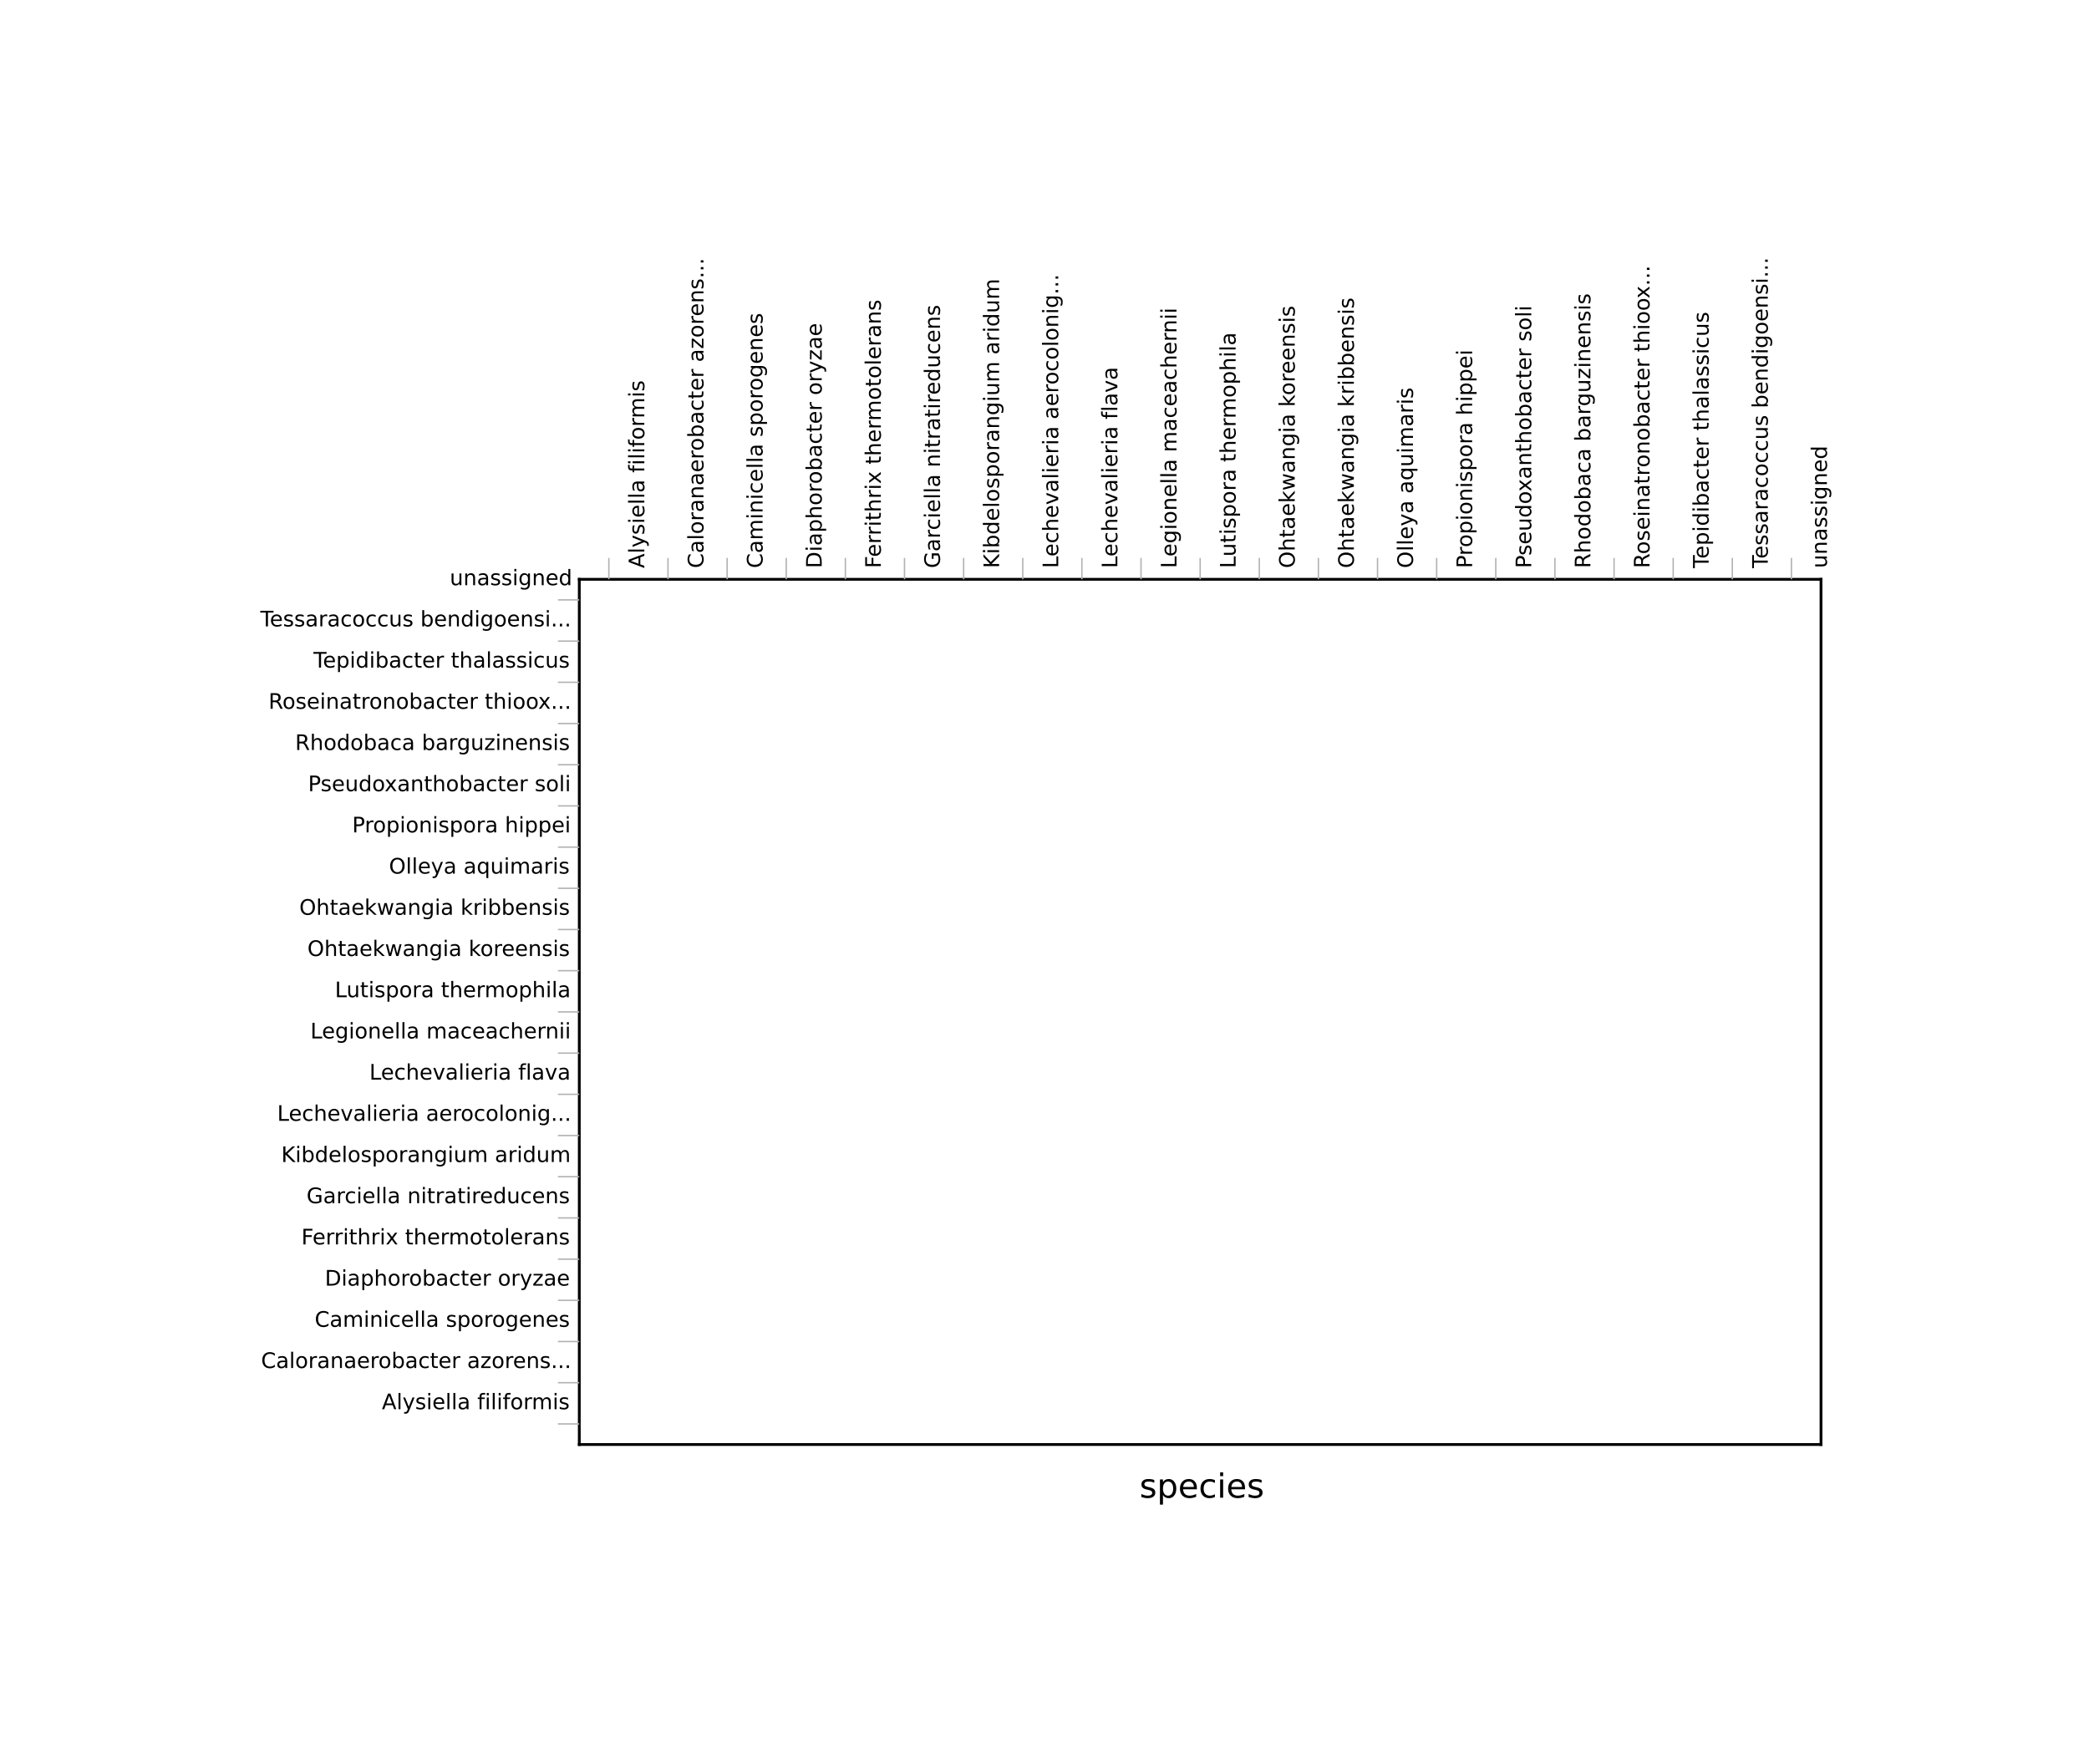 <?xml version="1.0" encoding="utf-8" standalone="no"?>
<!DOCTYPE svg PUBLIC "-//W3C//DTD SVG 1.1//EN"
  "http://www.w3.org/Graphics/SVG/1.1/DTD/svg11.dtd">
<!-- Created with matplotlib (http://matplotlib.org/) -->
<svg height="634pt" version="1.1" viewBox="0 0 751 634" width="751pt" xmlns="http://www.w3.org/2000/svg" xmlns:xlink="http://www.w3.org/1999/xlink">
 <defs>
  <style type="text/css">
*{stroke-linecap:butt;stroke-linejoin:round;}
  </style>
 </defs>
 <g id="figure_1">
  <g id="patch_1">
   <path d="
M0 634.509
L751.972 634.509
L751.972 0
L0 0
z
" style="fill:none;"/>
  </g>
  <g id="axes_1">
   <g id="patch_2">
    <path d="
M208.256 519.296
L654.656 519.296
L654.656 208.256
L208.256 208.256
z
" style="fill:none;"/>
   </g>
   <g id="patch_3">
    <path d="
M208.256 208.256
L654.656 208.256" style="fill:none;stroke:#000000;stroke-linecap:square;stroke-linejoin:miter;"/>
   </g>
   <g id="patch_4">
    <path d="
M654.656 519.296
L654.656 208.256" style="fill:none;stroke:#000000;stroke-linecap:square;stroke-linejoin:miter;"/>
   </g>
   <g id="patch_5">
    <path d="
M208.256 519.296
L654.656 519.296" style="fill:none;stroke:#000000;stroke-linecap:square;stroke-linejoin:miter;"/>
   </g>
   <g id="patch_6">
    <path d="
M208.256 519.296
L208.256 208.256" style="fill:none;stroke:#000000;stroke-linecap:square;stroke-linejoin:miter;"/>
   </g>
   <g id="matplotlib.axis_1">
    <g id="xtick_1">
     <g id="line2d_1">
      <defs>
       <path d="
M0 0
L0 0" id="m48243eeccc" style="stroke:#000000;stroke-width:0.5;"/>
      </defs>
      <g>
       <use style="stroke:#000000;stroke-width:0.5;" x="208.256" xlink:href="#m48243eeccc" y="208.256"/>
      </g>
     </g>
    </g>
    <g id="xtick_2">
     <g id="line2d_2">
      <g>
       <use style="stroke:#000000;stroke-width:0.5;" x="229.513" xlink:href="#m48243eeccc" y="208.256"/>
      </g>
     </g>
     <g id="text_1">
      <!-- Alysiella filiformis -->
      <defs>
       <path d="
M30.609 48.391
Q23.391 48.391 19.188 42.75
Q14.984 37.109 14.984 27.297
Q14.984 17.484 19.156 11.844
Q23.344 6.203 30.609 6.203
Q37.797 6.203 41.984 11.859
Q46.188 17.531 46.188 27.297
Q46.188 37.016 41.984 42.703
Q37.797 48.391 30.609 48.391
M30.609 56
Q42.328 56 49.016 48.375
Q55.719 40.766 55.719 27.297
Q55.719 13.875 49.016 6.219
Q42.328 -1.422 30.609 -1.422
Q18.844 -1.422 12.172 6.219
Q5.516 13.875 5.516 27.297
Q5.516 40.766 12.172 48.375
Q18.844 56 30.609 56" id="DejaVuSans-6f"/>
       <path d="
M52 44.188
Q55.375 50.25 60.062 53.125
Q64.75 56 71.094 56
Q79.641 56 84.281 50.016
Q88.922 44.047 88.922 33.016
L88.922 0
L79.891 0
L79.891 32.719
Q79.891 40.578 77.094 44.375
Q74.312 48.188 68.609 48.188
Q61.625 48.188 57.562 43.547
Q53.516 38.922 53.516 30.906
L53.516 0
L44.484 0
L44.484 32.719
Q44.484 40.625 41.703 44.406
Q38.922 48.188 33.109 48.188
Q26.219 48.188 22.156 43.531
Q18.109 38.875 18.109 30.906
L18.109 0
L9.078 0
L9.078 54.688
L18.109 54.688
L18.109 46.188
Q21.188 51.219 25.484 53.609
Q29.781 56 35.688 56
Q41.656 56 45.828 52.969
Q50 49.953 52 44.188" id="DejaVuSans-6d"/>
       <path d="
M41.109 46.297
Q39.594 47.172 37.812 47.578
Q36.031 48 33.891 48
Q26.266 48 22.188 43.047
Q18.109 38.094 18.109 28.812
L18.109 0
L9.078 0
L9.078 54.688
L18.109 54.688
L18.109 46.188
Q20.953 51.172 25.484 53.578
Q30.031 56 36.531 56
Q37.453 56 38.578 55.875
Q39.703 55.766 41.062 55.516
z
" id="DejaVuSans-72"/>
       <path d="
M9.422 75.984
L18.406 75.984
L18.406 0
L9.422 0
z
" id="DejaVuSans-6c"/>
       <path id="DejaVuSans-20"/>
       <path d="
M32.172 -5.078
Q28.375 -14.844 24.75 -17.812
Q21.141 -20.797 15.094 -20.797
L7.906 -20.797
L7.906 -13.281
L13.188 -13.281
Q16.891 -13.281 18.938 -11.516
Q21 -9.766 23.484 -3.219
L25.094 0.875
L2.984 54.688
L12.5 54.688
L29.594 11.922
L46.688 54.688
L56.203 54.688
z
" id="DejaVuSans-79"/>
       <path d="
M34.188 63.188
L20.797 26.906
L47.609 26.906
z

M28.609 72.906
L39.797 72.906
L67.578 0
L57.328 0
L50.688 18.703
L17.828 18.703
L11.188 0
L0.781 0
z
" id="DejaVuSans-41"/>
       <path d="
M9.422 54.688
L18.406 54.688
L18.406 0
L9.422 0
z

M9.422 75.984
L18.406 75.984
L18.406 64.594
L9.422 64.594
z
" id="DejaVuSans-69"/>
       <path d="
M37.109 75.984
L37.109 68.5
L28.516 68.5
Q23.688 68.5 21.797 66.547
Q19.922 64.594 19.922 59.516
L19.922 54.688
L34.719 54.688
L34.719 47.703
L19.922 47.703
L19.922 0
L10.891 0
L10.891 47.703
L2.297 47.703
L2.297 54.688
L10.891 54.688
L10.891 58.5
Q10.891 67.625 15.141 71.797
Q19.391 75.984 28.609 75.984
z
" id="DejaVuSans-66"/>
       <path d="
M56.203 29.594
L56.203 25.203
L14.891 25.203
Q15.484 15.922 20.484 11.062
Q25.484 6.203 34.422 6.203
Q39.594 6.203 44.453 7.469
Q49.312 8.734 54.109 11.281
L54.109 2.781
Q49.266 0.734 44.188 -0.344
Q39.109 -1.422 33.891 -1.422
Q20.797 -1.422 13.156 6.188
Q5.516 13.812 5.516 26.812
Q5.516 40.234 12.766 48.109
Q20.016 56 32.328 56
Q43.359 56 49.781 48.891
Q56.203 41.797 56.203 29.594
M47.219 32.234
Q47.125 39.594 43.094 43.984
Q39.062 48.391 32.422 48.391
Q24.906 48.391 20.391 44.141
Q15.875 39.891 15.188 32.172
z
" id="DejaVuSans-65"/>
       <path d="
M44.281 53.078
L44.281 44.578
Q40.484 46.531 36.375 47.5
Q32.281 48.484 27.875 48.484
Q21.188 48.484 17.844 46.438
Q14.5 44.391 14.5 40.281
Q14.5 37.156 16.891 35.375
Q19.281 33.594 26.516 31.984
L29.594 31.297
Q39.156 29.25 43.188 25.516
Q47.219 21.781 47.219 15.094
Q47.219 7.469 41.188 3.016
Q35.156 -1.422 24.609 -1.422
Q20.219 -1.422 15.453 -0.562
Q10.688 0.297 5.422 2
L5.422 11.281
Q10.406 8.688 15.234 7.391
Q20.062 6.109 24.812 6.109
Q31.156 6.109 34.562 8.281
Q37.984 10.453 37.984 14.406
Q37.984 18.062 35.516 20.016
Q33.062 21.969 24.703 23.781
L21.578 24.516
Q13.234 26.266 9.516 29.906
Q5.812 33.547 5.812 39.891
Q5.812 47.609 11.281 51.797
Q16.75 56 26.812 56
Q31.781 56 36.172 55.266
Q40.578 54.547 44.281 53.078" id="DejaVuSans-73"/>
       <path d="
M34.281 27.484
Q23.391 27.484 19.188 25
Q14.984 22.516 14.984 16.5
Q14.984 11.719 18.141 8.906
Q21.297 6.109 26.703 6.109
Q34.188 6.109 38.703 11.406
Q43.219 16.703 43.219 25.484
L43.219 27.484
z

M52.203 31.203
L52.203 0
L43.219 0
L43.219 8.297
Q40.141 3.328 35.547 0.953
Q30.953 -1.422 24.312 -1.422
Q15.922 -1.422 10.953 3.297
Q6 8.016 6 15.922
Q6 25.141 12.172 29.828
Q18.359 34.516 30.609 34.516
L43.219 34.516
L43.219 35.406
Q43.219 41.609 39.141 45
Q35.062 48.391 27.688 48.391
Q23 48.391 18.547 47.266
Q14.109 46.141 10.016 43.891
L10.016 52.203
Q14.938 54.109 19.578 55.047
Q24.219 56 28.609 56
Q40.484 56 46.344 49.844
Q52.203 43.703 52.203 31.203" id="DejaVuSans-61"/>
      </defs>
      <g transform="translate(231.632 204.256)rotate(-90.0)scale(0.077 -0.077)">
       <use xlink:href="#DejaVuSans-41"/>
       <use x="68.408" xlink:href="#DejaVuSans-6c"/>
       <use x="96.191" xlink:href="#DejaVuSans-79"/>
       <use x="155.371" xlink:href="#DejaVuSans-73"/>
       <use x="207.471" xlink:href="#DejaVuSans-69"/>
       <use x="235.254" xlink:href="#DejaVuSans-65"/>
       <use x="296.777" xlink:href="#DejaVuSans-6c"/>
       <use x="324.561" xlink:href="#DejaVuSans-6c"/>
       <use x="352.344" xlink:href="#DejaVuSans-61"/>
       <use x="413.623" xlink:href="#DejaVuSans-20"/>
       <use x="445.41" xlink:href="#DejaVuSans-66"/>
       <use x="480.615" xlink:href="#DejaVuSans-69"/>
       <use x="508.398" xlink:href="#DejaVuSans-6c"/>
       <use x="536.182" xlink:href="#DejaVuSans-69"/>
       <use x="563.965" xlink:href="#DejaVuSans-66"/>
       <use x="599.17" xlink:href="#DejaVuSans-6f"/>
       <use x="660.352" xlink:href="#DejaVuSans-72"/>
       <use x="699.715" xlink:href="#DejaVuSans-6d"/>
       <use x="797.127" xlink:href="#DejaVuSans-69"/>
       <use x="824.91" xlink:href="#DejaVuSans-73"/>
      </g>
     </g>
    </g>
    <g id="xtick_3">
     <g id="line2d_3">
      <g>
       <use style="stroke:#000000;stroke-width:0.5;" x="250.77" xlink:href="#m48243eeccc" y="208.256"/>
      </g>
     </g>
     <g id="text_2">
      <!-- Caloranaerobacter azorens... -->
      <defs>
       <path d="
M10.688 12.406
L21 12.406
L21 0
L10.688 0
z
" id="DejaVuSans-2e"/>
       <path d="
M54.891 33.016
L54.891 0
L45.906 0
L45.906 32.719
Q45.906 40.484 42.875 44.328
Q39.844 48.188 33.797 48.188
Q26.516 48.188 22.312 43.547
Q18.109 38.922 18.109 30.906
L18.109 0
L9.078 0
L9.078 54.688
L18.109 54.688
L18.109 46.188
Q21.344 51.125 25.703 53.562
Q30.078 56 35.797 56
Q45.219 56 50.047 50.172
Q54.891 44.344 54.891 33.016" id="DejaVuSans-6e"/>
       <path d="
M5.516 54.688
L48.188 54.688
L48.188 46.484
L14.406 7.172
L48.188 7.172
L48.188 0
L4.297 0
L4.297 8.203
L38.094 47.516
L5.516 47.516
z
" id="DejaVuSans-7a"/>
       <path d="
M64.406 67.281
L64.406 56.891
Q59.422 61.531 53.781 63.812
Q48.141 66.109 41.797 66.109
Q29.297 66.109 22.656 58.469
Q16.016 50.828 16.016 36.375
Q16.016 21.969 22.656 14.328
Q29.297 6.688 41.797 6.688
Q48.141 6.688 53.781 8.984
Q59.422 11.281 64.406 15.922
L64.406 5.609
Q59.234 2.094 53.438 0.328
Q47.656 -1.422 41.219 -1.422
Q24.656 -1.422 15.125 8.703
Q5.609 18.844 5.609 36.375
Q5.609 53.953 15.125 64.078
Q24.656 74.219 41.219 74.219
Q47.75 74.219 53.531 72.484
Q59.328 70.75 64.406 67.281" id="DejaVuSans-43"/>
       <path d="
M18.312 70.219
L18.312 54.688
L36.812 54.688
L36.812 47.703
L18.312 47.703
L18.312 18.016
Q18.312 11.328 20.141 9.422
Q21.969 7.516 27.594 7.516
L36.812 7.516
L36.812 0
L27.594 0
Q17.188 0 13.234 3.875
Q9.281 7.766 9.281 18.016
L9.281 47.703
L2.688 47.703
L2.688 54.688
L9.281 54.688
L9.281 70.219
z
" id="DejaVuSans-74"/>
       <path d="
M48.688 27.297
Q48.688 37.203 44.609 42.844
Q40.531 48.484 33.406 48.484
Q26.266 48.484 22.188 42.844
Q18.109 37.203 18.109 27.297
Q18.109 17.391 22.188 11.75
Q26.266 6.109 33.406 6.109
Q40.531 6.109 44.609 11.75
Q48.688 17.391 48.688 27.297
M18.109 46.391
Q20.953 51.266 25.266 53.625
Q29.594 56 35.594 56
Q45.562 56 51.781 48.094
Q58.016 40.188 58.016 27.297
Q58.016 14.406 51.781 6.484
Q45.562 -1.422 35.594 -1.422
Q29.594 -1.422 25.266 0.953
Q20.953 3.328 18.109 8.203
L18.109 0
L9.078 0
L9.078 75.984
L18.109 75.984
z
" id="DejaVuSans-62"/>
       <path d="
M48.781 52.594
L48.781 44.188
Q44.969 46.297 41.141 47.344
Q37.312 48.391 33.406 48.391
Q24.656 48.391 19.812 42.844
Q14.984 37.312 14.984 27.297
Q14.984 17.281 19.812 11.734
Q24.656 6.203 33.406 6.203
Q37.312 6.203 41.141 7.25
Q44.969 8.297 48.781 10.406
L48.781 2.094
Q45.016 0.344 40.984 -0.531
Q36.969 -1.422 32.422 -1.422
Q20.062 -1.422 12.781 6.344
Q5.516 14.109 5.516 27.297
Q5.516 40.672 12.859 48.328
Q20.219 56 33.016 56
Q37.156 56 41.109 55.141
Q45.062 54.297 48.781 52.594" id="DejaVuSans-63"/>
      </defs>
      <g transform="translate(252.889 204.256)rotate(-90.0)scale(0.077 -0.077)">
       <use xlink:href="#DejaVuSans-43"/>
       <use x="69.824" xlink:href="#DejaVuSans-61"/>
       <use x="131.104" xlink:href="#DejaVuSans-6c"/>
       <use x="158.887" xlink:href="#DejaVuSans-6f"/>
       <use x="220.068" xlink:href="#DejaVuSans-72"/>
       <use x="261.182" xlink:href="#DejaVuSans-61"/>
       <use x="322.461" xlink:href="#DejaVuSans-6e"/>
       <use x="385.84" xlink:href="#DejaVuSans-61"/>
       <use x="447.119" xlink:href="#DejaVuSans-65"/>
       <use x="508.643" xlink:href="#DejaVuSans-72"/>
       <use x="547.506" xlink:href="#DejaVuSans-6f"/>
       <use x="608.688" xlink:href="#DejaVuSans-62"/>
       <use x="672.164" xlink:href="#DejaVuSans-61"/>
       <use x="733.443" xlink:href="#DejaVuSans-63"/>
       <use x="788.424" xlink:href="#DejaVuSans-74"/>
       <use x="827.633" xlink:href="#DejaVuSans-65"/>
       <use x="889.156" xlink:href="#DejaVuSans-72"/>
       <use x="930.27" xlink:href="#DejaVuSans-20"/>
       <use x="962.057" xlink:href="#DejaVuSans-61"/>
       <use x="1023.336" xlink:href="#DejaVuSans-7a"/>
       <use x="1075.826" xlink:href="#DejaVuSans-6f"/>
       <use x="1137.008" xlink:href="#DejaVuSans-72"/>
       <use x="1175.871" xlink:href="#DejaVuSans-65"/>
       <use x="1237.395" xlink:href="#DejaVuSans-6e"/>
       <use x="1300.773" xlink:href="#DejaVuSans-73"/>
       <use x="1352.873" xlink:href="#DejaVuSans-2e"/>
       <use x="1384.66" xlink:href="#DejaVuSans-2e"/>
       <use x="1416.447" xlink:href="#DejaVuSans-2e"/>
      </g>
     </g>
    </g>
    <g id="xtick_4">
     <g id="line2d_4">
      <g>
       <use style="stroke:#000000;stroke-width:0.5;" x="272.027" xlink:href="#m48243eeccc" y="208.256"/>
      </g>
     </g>
     <g id="text_3">
      <!-- Caminicella sporogenes -->
      <defs>
       <path d="
M45.406 27.984
Q45.406 37.75 41.375 43.109
Q37.359 48.484 30.078 48.484
Q22.859 48.484 18.828 43.109
Q14.797 37.75 14.797 27.984
Q14.797 18.266 18.828 12.891
Q22.859 7.516 30.078 7.516
Q37.359 7.516 41.375 12.891
Q45.406 18.266 45.406 27.984
M54.391 6.781
Q54.391 -7.172 48.188 -13.984
Q42 -20.797 29.203 -20.797
Q24.469 -20.797 20.266 -20.094
Q16.062 -19.391 12.109 -17.922
L12.109 -9.188
Q16.062 -11.328 19.922 -12.344
Q23.781 -13.375 27.781 -13.375
Q36.625 -13.375 41.016 -8.766
Q45.406 -4.156 45.406 5.172
L45.406 9.625
Q42.625 4.781 38.281 2.391
Q33.938 0 27.875 0
Q17.828 0 11.672 7.656
Q5.516 15.328 5.516 27.984
Q5.516 40.672 11.672 48.328
Q17.828 56 27.875 56
Q33.938 56 38.281 53.609
Q42.625 51.219 45.406 46.391
L45.406 54.688
L54.391 54.688
z
" id="DejaVuSans-67"/>
       <path d="
M18.109 8.203
L18.109 -20.797
L9.078 -20.797
L9.078 54.688
L18.109 54.688
L18.109 46.391
Q20.953 51.266 25.266 53.625
Q29.594 56 35.594 56
Q45.562 56 51.781 48.094
Q58.016 40.188 58.016 27.297
Q58.016 14.406 51.781 6.484
Q45.562 -1.422 35.594 -1.422
Q29.594 -1.422 25.266 0.953
Q20.953 3.328 18.109 8.203
M48.688 27.297
Q48.688 37.203 44.609 42.844
Q40.531 48.484 33.406 48.484
Q26.266 48.484 22.188 42.844
Q18.109 37.203 18.109 27.297
Q18.109 17.391 22.188 11.75
Q26.266 6.109 33.406 6.109
Q40.531 6.109 44.609 11.75
Q48.688 17.391 48.688 27.297" id="DejaVuSans-70"/>
      </defs>
      <g transform="translate(274.146 204.256)rotate(-90.0)scale(0.077 -0.077)">
       <use xlink:href="#DejaVuSans-43"/>
       <use x="69.824" xlink:href="#DejaVuSans-61"/>
       <use x="131.104" xlink:href="#DejaVuSans-6d"/>
       <use x="228.516" xlink:href="#DejaVuSans-69"/>
       <use x="256.299" xlink:href="#DejaVuSans-6e"/>
       <use x="319.678" xlink:href="#DejaVuSans-69"/>
       <use x="347.461" xlink:href="#DejaVuSans-63"/>
       <use x="402.441" xlink:href="#DejaVuSans-65"/>
       <use x="463.965" xlink:href="#DejaVuSans-6c"/>
       <use x="491.748" xlink:href="#DejaVuSans-6c"/>
       <use x="519.531" xlink:href="#DejaVuSans-61"/>
       <use x="580.811" xlink:href="#DejaVuSans-20"/>
       <use x="612.598" xlink:href="#DejaVuSans-73"/>
       <use x="664.697" xlink:href="#DejaVuSans-70"/>
       <use x="728.174" xlink:href="#DejaVuSans-6f"/>
       <use x="789.355" xlink:href="#DejaVuSans-72"/>
       <use x="828.219" xlink:href="#DejaVuSans-6f"/>
       <use x="889.4" xlink:href="#DejaVuSans-67"/>
       <use x="952.877" xlink:href="#DejaVuSans-65"/>
       <use x="1014.4" xlink:href="#DejaVuSans-6e"/>
       <use x="1077.779" xlink:href="#DejaVuSans-65"/>
       <use x="1139.303" xlink:href="#DejaVuSans-73"/>
      </g>
     </g>
    </g>
    <g id="xtick_5">
     <g id="line2d_5">
      <g>
       <use style="stroke:#000000;stroke-width:0.5;" x="293.284" xlink:href="#m48243eeccc" y="208.256"/>
      </g>
     </g>
     <g id="text_4">
      <!-- Diaphorobacter oryzae -->
      <defs>
       <path d="
M19.672 64.797
L19.672 8.109
L31.594 8.109
Q46.688 8.109 53.688 14.938
Q60.688 21.781 60.688 36.531
Q60.688 51.172 53.688 57.984
Q46.688 64.797 31.594 64.797
z

M9.812 72.906
L30.078 72.906
Q51.266 72.906 61.172 64.094
Q71.094 55.281 71.094 36.531
Q71.094 17.672 61.125 8.828
Q51.172 0 30.078 0
L9.812 0
z
" id="DejaVuSans-44"/>
       <path d="
M54.891 33.016
L54.891 0
L45.906 0
L45.906 32.719
Q45.906 40.484 42.875 44.328
Q39.844 48.188 33.797 48.188
Q26.516 48.188 22.312 43.547
Q18.109 38.922 18.109 30.906
L18.109 0
L9.078 0
L9.078 75.984
L18.109 75.984
L18.109 46.188
Q21.344 51.125 25.703 53.562
Q30.078 56 35.797 56
Q45.219 56 50.047 50.172
Q54.891 44.344 54.891 33.016" id="DejaVuSans-68"/>
      </defs>
      <g transform="translate(295.403 204.256)rotate(-90.0)scale(0.077 -0.077)">
       <use xlink:href="#DejaVuSans-44"/>
       <use x="77.002" xlink:href="#DejaVuSans-69"/>
       <use x="104.785" xlink:href="#DejaVuSans-61"/>
       <use x="166.064" xlink:href="#DejaVuSans-70"/>
       <use x="229.541" xlink:href="#DejaVuSans-68"/>
       <use x="292.92" xlink:href="#DejaVuSans-6f"/>
       <use x="354.102" xlink:href="#DejaVuSans-72"/>
       <use x="392.965" xlink:href="#DejaVuSans-6f"/>
       <use x="454.146" xlink:href="#DejaVuSans-62"/>
       <use x="517.623" xlink:href="#DejaVuSans-61"/>
       <use x="578.902" xlink:href="#DejaVuSans-63"/>
       <use x="633.883" xlink:href="#DejaVuSans-74"/>
       <use x="673.092" xlink:href="#DejaVuSans-65"/>
       <use x="734.615" xlink:href="#DejaVuSans-72"/>
       <use x="775.729" xlink:href="#DejaVuSans-20"/>
       <use x="807.516" xlink:href="#DejaVuSans-6f"/>
       <use x="868.697" xlink:href="#DejaVuSans-72"/>
       <use x="909.811" xlink:href="#DejaVuSans-79"/>
       <use x="968.99" xlink:href="#DejaVuSans-7a"/>
       <use x="1021.48" xlink:href="#DejaVuSans-61"/>
       <use x="1082.76" xlink:href="#DejaVuSans-65"/>
      </g>
     </g>
    </g>
    <g id="xtick_6">
     <g id="line2d_6">
      <g>
       <use style="stroke:#000000;stroke-width:0.5;" x="314.541" xlink:href="#m48243eeccc" y="208.256"/>
      </g>
     </g>
     <g id="text_5">
      <!-- Ferrithrix thermotolerans -->
      <defs>
       <path d="
M9.812 72.906
L51.703 72.906
L51.703 64.594
L19.672 64.594
L19.672 43.109
L48.578 43.109
L48.578 34.812
L19.672 34.812
L19.672 0
L9.812 0
z
" id="DejaVuSans-46"/>
       <path d="
M54.891 54.688
L35.109 28.078
L55.906 0
L45.312 0
L29.391 21.484
L13.484 0
L2.875 0
L24.125 28.609
L4.688 54.688
L15.281 54.688
L29.781 35.203
L44.281 54.688
z
" id="DejaVuSans-78"/>
      </defs>
      <g transform="translate(316.661 204.256)rotate(-90.0)scale(0.077 -0.077)">
       <use xlink:href="#DejaVuSans-46"/>
       <use x="52.02" xlink:href="#DejaVuSans-65"/>
       <use x="113.543" xlink:href="#DejaVuSans-72"/>
       <use x="152.906" xlink:href="#DejaVuSans-72"/>
       <use x="194.02" xlink:href="#DejaVuSans-69"/>
       <use x="221.803" xlink:href="#DejaVuSans-74"/>
       <use x="261.012" xlink:href="#DejaVuSans-68"/>
       <use x="324.391" xlink:href="#DejaVuSans-72"/>
       <use x="365.504" xlink:href="#DejaVuSans-69"/>
       <use x="393.287" xlink:href="#DejaVuSans-78"/>
       <use x="452.467" xlink:href="#DejaVuSans-20"/>
       <use x="484.254" xlink:href="#DejaVuSans-74"/>
       <use x="523.463" xlink:href="#DejaVuSans-68"/>
       <use x="586.842" xlink:href="#DejaVuSans-65"/>
       <use x="648.365" xlink:href="#DejaVuSans-72"/>
       <use x="687.729" xlink:href="#DejaVuSans-6d"/>
       <use x="785.141" xlink:href="#DejaVuSans-6f"/>
       <use x="846.322" xlink:href="#DejaVuSans-74"/>
       <use x="885.531" xlink:href="#DejaVuSans-6f"/>
       <use x="946.713" xlink:href="#DejaVuSans-6c"/>
       <use x="974.496" xlink:href="#DejaVuSans-65"/>
       <use x="1036.02" xlink:href="#DejaVuSans-72"/>
       <use x="1077.133" xlink:href="#DejaVuSans-61"/>
       <use x="1138.412" xlink:href="#DejaVuSans-6e"/>
       <use x="1201.791" xlink:href="#DejaVuSans-73"/>
      </g>
     </g>
    </g>
    <g id="xtick_7">
     <g id="line2d_7">
      <g>
       <use style="stroke:#000000;stroke-width:0.5;" x="335.798" xlink:href="#m48243eeccc" y="208.256"/>
      </g>
     </g>
     <g id="text_6">
      <!-- Garciella nitratireducens -->
      <defs>
       <path d="
M8.5 21.578
L8.5 54.688
L17.484 54.688
L17.484 21.922
Q17.484 14.156 20.5 10.266
Q23.531 6.391 29.594 6.391
Q36.859 6.391 41.078 11.031
Q45.312 15.672 45.312 23.688
L45.312 54.688
L54.297 54.688
L54.297 0
L45.312 0
L45.312 8.406
Q42.047 3.422 37.719 1
Q33.406 -1.422 27.688 -1.422
Q18.266 -1.422 13.375 4.438
Q8.5 10.297 8.5 21.578
M31.109 56
z
" id="DejaVuSans-75"/>
       <path d="
M45.406 46.391
L45.406 75.984
L54.391 75.984
L54.391 0
L45.406 0
L45.406 8.203
Q42.578 3.328 38.25 0.953
Q33.938 -1.422 27.875 -1.422
Q17.969 -1.422 11.734 6.484
Q5.516 14.406 5.516 27.297
Q5.516 40.188 11.734 48.094
Q17.969 56 27.875 56
Q33.938 56 38.25 53.625
Q42.578 51.266 45.406 46.391
M14.797 27.297
Q14.797 17.391 18.875 11.75
Q22.953 6.109 30.078 6.109
Q37.203 6.109 41.297 11.75
Q45.406 17.391 45.406 27.297
Q45.406 37.203 41.297 42.844
Q37.203 48.484 30.078 48.484
Q22.953 48.484 18.875 42.844
Q14.797 37.203 14.797 27.297" id="DejaVuSans-64"/>
       <path d="
M59.516 10.406
L59.516 29.984
L43.406 29.984
L43.406 38.094
L69.281 38.094
L69.281 6.781
Q63.578 2.734 56.688 0.656
Q49.812 -1.422 42 -1.422
Q24.906 -1.422 15.25 8.562
Q5.609 18.562 5.609 36.375
Q5.609 54.25 15.25 64.234
Q24.906 74.219 42 74.219
Q49.125 74.219 55.547 72.453
Q61.969 70.703 67.391 67.281
L67.391 56.781
Q61.922 61.422 55.766 63.766
Q49.609 66.109 42.828 66.109
Q29.438 66.109 22.719 58.641
Q16.016 51.172 16.016 36.375
Q16.016 21.625 22.719 14.156
Q29.438 6.688 42.828 6.688
Q48.047 6.688 52.141 7.594
Q56.25 8.5 59.516 10.406" id="DejaVuSans-47"/>
      </defs>
      <g transform="translate(337.918 204.256)rotate(-90.0)scale(0.077 -0.077)">
       <use xlink:href="#DejaVuSans-47"/>
       <use x="77.49" xlink:href="#DejaVuSans-61"/>
       <use x="138.77" xlink:href="#DejaVuSans-72"/>
       <use x="177.633" xlink:href="#DejaVuSans-63"/>
       <use x="232.613" xlink:href="#DejaVuSans-69"/>
       <use x="260.396" xlink:href="#DejaVuSans-65"/>
       <use x="321.92" xlink:href="#DejaVuSans-6c"/>
       <use x="349.703" xlink:href="#DejaVuSans-6c"/>
       <use x="377.486" xlink:href="#DejaVuSans-61"/>
       <use x="438.766" xlink:href="#DejaVuSans-20"/>
       <use x="470.553" xlink:href="#DejaVuSans-6e"/>
       <use x="533.932" xlink:href="#DejaVuSans-69"/>
       <use x="561.715" xlink:href="#DejaVuSans-74"/>
       <use x="600.924" xlink:href="#DejaVuSans-72"/>
       <use x="642.037" xlink:href="#DejaVuSans-61"/>
       <use x="703.316" xlink:href="#DejaVuSans-74"/>
       <use x="742.525" xlink:href="#DejaVuSans-69"/>
       <use x="770.309" xlink:href="#DejaVuSans-72"/>
       <use x="809.172" xlink:href="#DejaVuSans-65"/>
       <use x="870.695" xlink:href="#DejaVuSans-64"/>
       <use x="934.172" xlink:href="#DejaVuSans-75"/>
       <use x="997.551" xlink:href="#DejaVuSans-63"/>
       <use x="1052.531" xlink:href="#DejaVuSans-65"/>
       <use x="1114.055" xlink:href="#DejaVuSans-6e"/>
       <use x="1177.434" xlink:href="#DejaVuSans-73"/>
      </g>
     </g>
    </g>
    <g id="xtick_8">
     <g id="line2d_8">
      <g>
       <use style="stroke:#000000;stroke-width:0.5;" x="357.056" xlink:href="#m48243eeccc" y="208.256"/>
      </g>
     </g>
     <g id="text_7">
      <!-- Kibdelosporangium aridum -->
      <defs>
       <path d="
M9.812 72.906
L19.672 72.906
L19.672 42.094
L52.391 72.906
L65.094 72.906
L28.906 38.922
L67.672 0
L54.688 0
L19.672 35.109
L19.672 0
L9.812 0
z
" id="DejaVuSans-4b"/>
      </defs>
      <g transform="translate(359.175 204.256)rotate(-90.0)scale(0.077 -0.077)">
       <use xlink:href="#DejaVuSans-4b"/>
       <use x="65.576" xlink:href="#DejaVuSans-69"/>
       <use x="93.359" xlink:href="#DejaVuSans-62"/>
       <use x="156.836" xlink:href="#DejaVuSans-64"/>
       <use x="220.312" xlink:href="#DejaVuSans-65"/>
       <use x="281.836" xlink:href="#DejaVuSans-6c"/>
       <use x="309.619" xlink:href="#DejaVuSans-6f"/>
       <use x="370.801" xlink:href="#DejaVuSans-73"/>
       <use x="422.9" xlink:href="#DejaVuSans-70"/>
       <use x="486.377" xlink:href="#DejaVuSans-6f"/>
       <use x="547.559" xlink:href="#DejaVuSans-72"/>
       <use x="588.672" xlink:href="#DejaVuSans-61"/>
       <use x="649.951" xlink:href="#DejaVuSans-6e"/>
       <use x="713.33" xlink:href="#DejaVuSans-67"/>
       <use x="776.807" xlink:href="#DejaVuSans-69"/>
       <use x="804.59" xlink:href="#DejaVuSans-75"/>
       <use x="867.969" xlink:href="#DejaVuSans-6d"/>
       <use x="965.381" xlink:href="#DejaVuSans-20"/>
       <use x="997.168" xlink:href="#DejaVuSans-61"/>
       <use x="1058.447" xlink:href="#DejaVuSans-72"/>
       <use x="1099.561" xlink:href="#DejaVuSans-69"/>
       <use x="1127.344" xlink:href="#DejaVuSans-64"/>
       <use x="1190.82" xlink:href="#DejaVuSans-75"/>
       <use x="1254.199" xlink:href="#DejaVuSans-6d"/>
      </g>
     </g>
    </g>
    <g id="xtick_9">
     <g id="line2d_9">
      <g>
       <use style="stroke:#000000;stroke-width:0.5;" x="378.313" xlink:href="#m48243eeccc" y="208.256"/>
      </g>
     </g>
     <g id="text_8">
      <!-- Lechevalieria aerocolonig... -->
      <defs>
       <path d="
M2.984 54.688
L12.5 54.688
L29.594 8.797
L46.688 54.688
L56.203 54.688
L35.688 0
L23.484 0
z
" id="DejaVuSans-76"/>
       <path d="
M9.812 72.906
L19.672 72.906
L19.672 8.297
L55.172 8.297
L55.172 0
L9.812 0
z
" id="DejaVuSans-4c"/>
      </defs>
      <g transform="translate(380.432 204.256)rotate(-90.0)scale(0.077 -0.077)">
       <use xlink:href="#DejaVuSans-4c"/>
       <use x="53.963" xlink:href="#DejaVuSans-65"/>
       <use x="115.486" xlink:href="#DejaVuSans-63"/>
       <use x="170.467" xlink:href="#DejaVuSans-68"/>
       <use x="233.846" xlink:href="#DejaVuSans-65"/>
       <use x="295.369" xlink:href="#DejaVuSans-76"/>
       <use x="354.549" xlink:href="#DejaVuSans-61"/>
       <use x="415.828" xlink:href="#DejaVuSans-6c"/>
       <use x="443.611" xlink:href="#DejaVuSans-69"/>
       <use x="471.395" xlink:href="#DejaVuSans-65"/>
       <use x="532.918" xlink:href="#DejaVuSans-72"/>
       <use x="574.031" xlink:href="#DejaVuSans-69"/>
       <use x="601.814" xlink:href="#DejaVuSans-61"/>
       <use x="663.094" xlink:href="#DejaVuSans-20"/>
       <use x="694.881" xlink:href="#DejaVuSans-61"/>
       <use x="756.16" xlink:href="#DejaVuSans-65"/>
       <use x="817.684" xlink:href="#DejaVuSans-72"/>
       <use x="856.547" xlink:href="#DejaVuSans-6f"/>
       <use x="917.729" xlink:href="#DejaVuSans-63"/>
       <use x="972.709" xlink:href="#DejaVuSans-6f"/>
       <use x="1033.891" xlink:href="#DejaVuSans-6c"/>
       <use x="1061.674" xlink:href="#DejaVuSans-6f"/>
       <use x="1122.855" xlink:href="#DejaVuSans-6e"/>
       <use x="1186.234" xlink:href="#DejaVuSans-69"/>
       <use x="1214.018" xlink:href="#DejaVuSans-67"/>
       <use x="1277.494" xlink:href="#DejaVuSans-2e"/>
       <use x="1309.281" xlink:href="#DejaVuSans-2e"/>
       <use x="1341.068" xlink:href="#DejaVuSans-2e"/>
      </g>
     </g>
    </g>
    <g id="xtick_10">
     <g id="line2d_10">
      <g>
       <use style="stroke:#000000;stroke-width:0.5;" x="399.57" xlink:href="#m48243eeccc" y="208.256"/>
      </g>
     </g>
     <g id="text_9">
      <!-- Lechevalieria flava -->
      <g transform="translate(401.689 204.256)rotate(-90.0)scale(0.077 -0.077)">
       <use xlink:href="#DejaVuSans-4c"/>
       <use x="53.963" xlink:href="#DejaVuSans-65"/>
       <use x="115.486" xlink:href="#DejaVuSans-63"/>
       <use x="170.467" xlink:href="#DejaVuSans-68"/>
       <use x="233.846" xlink:href="#DejaVuSans-65"/>
       <use x="295.369" xlink:href="#DejaVuSans-76"/>
       <use x="354.549" xlink:href="#DejaVuSans-61"/>
       <use x="415.828" xlink:href="#DejaVuSans-6c"/>
       <use x="443.611" xlink:href="#DejaVuSans-69"/>
       <use x="471.395" xlink:href="#DejaVuSans-65"/>
       <use x="532.918" xlink:href="#DejaVuSans-72"/>
       <use x="574.031" xlink:href="#DejaVuSans-69"/>
       <use x="601.814" xlink:href="#DejaVuSans-61"/>
       <use x="663.094" xlink:href="#DejaVuSans-20"/>
       <use x="694.881" xlink:href="#DejaVuSans-66"/>
       <use x="730.086" xlink:href="#DejaVuSans-6c"/>
       <use x="757.869" xlink:href="#DejaVuSans-61"/>
       <use x="819.148" xlink:href="#DejaVuSans-76"/>
       <use x="878.328" xlink:href="#DejaVuSans-61"/>
      </g>
     </g>
    </g>
    <g id="xtick_11">
     <g id="line2d_11">
      <g>
       <use style="stroke:#000000;stroke-width:0.5;" x="420.827" xlink:href="#m48243eeccc" y="208.256"/>
      </g>
     </g>
     <g id="text_10">
      <!-- Legionella maceachernii -->
      <g transform="translate(422.946 204.256)rotate(-90.0)scale(0.077 -0.077)">
       <use xlink:href="#DejaVuSans-4c"/>
       <use x="53.963" xlink:href="#DejaVuSans-65"/>
       <use x="115.486" xlink:href="#DejaVuSans-67"/>
       <use x="178.963" xlink:href="#DejaVuSans-69"/>
       <use x="206.746" xlink:href="#DejaVuSans-6f"/>
       <use x="267.928" xlink:href="#DejaVuSans-6e"/>
       <use x="331.307" xlink:href="#DejaVuSans-65"/>
       <use x="392.83" xlink:href="#DejaVuSans-6c"/>
       <use x="420.613" xlink:href="#DejaVuSans-6c"/>
       <use x="448.396" xlink:href="#DejaVuSans-61"/>
       <use x="509.676" xlink:href="#DejaVuSans-20"/>
       <use x="541.463" xlink:href="#DejaVuSans-6d"/>
       <use x="638.875" xlink:href="#DejaVuSans-61"/>
       <use x="700.154" xlink:href="#DejaVuSans-63"/>
       <use x="755.135" xlink:href="#DejaVuSans-65"/>
       <use x="816.658" xlink:href="#DejaVuSans-61"/>
       <use x="877.938" xlink:href="#DejaVuSans-63"/>
       <use x="932.918" xlink:href="#DejaVuSans-68"/>
       <use x="996.297" xlink:href="#DejaVuSans-65"/>
       <use x="1057.82" xlink:href="#DejaVuSans-72"/>
       <use x="1097.184" xlink:href="#DejaVuSans-6e"/>
       <use x="1160.562" xlink:href="#DejaVuSans-69"/>
       <use x="1188.346" xlink:href="#DejaVuSans-69"/>
      </g>
     </g>
    </g>
    <g id="xtick_12">
     <g id="line2d_12">
      <g>
       <use style="stroke:#000000;stroke-width:0.5;" x="442.084" xlink:href="#m48243eeccc" y="208.256"/>
      </g>
     </g>
     <g id="text_11">
      <!-- Lutispora thermophila -->
      <g transform="translate(444.203 204.256)rotate(-90.0)scale(0.077 -0.077)">
       <use xlink:href="#DejaVuSans-4c"/>
       <use x="53.963" xlink:href="#DejaVuSans-75"/>
       <use x="117.342" xlink:href="#DejaVuSans-74"/>
       <use x="156.551" xlink:href="#DejaVuSans-69"/>
       <use x="184.334" xlink:href="#DejaVuSans-73"/>
       <use x="236.434" xlink:href="#DejaVuSans-70"/>
       <use x="299.91" xlink:href="#DejaVuSans-6f"/>
       <use x="361.092" xlink:href="#DejaVuSans-72"/>
       <use x="402.205" xlink:href="#DejaVuSans-61"/>
       <use x="463.484" xlink:href="#DejaVuSans-20"/>
       <use x="495.271" xlink:href="#DejaVuSans-74"/>
       <use x="534.48" xlink:href="#DejaVuSans-68"/>
       <use x="597.859" xlink:href="#DejaVuSans-65"/>
       <use x="659.383" xlink:href="#DejaVuSans-72"/>
       <use x="698.746" xlink:href="#DejaVuSans-6d"/>
       <use x="796.158" xlink:href="#DejaVuSans-6f"/>
       <use x="857.34" xlink:href="#DejaVuSans-70"/>
       <use x="920.816" xlink:href="#DejaVuSans-68"/>
       <use x="984.195" xlink:href="#DejaVuSans-69"/>
       <use x="1011.979" xlink:href="#DejaVuSans-6c"/>
       <use x="1039.762" xlink:href="#DejaVuSans-61"/>
      </g>
     </g>
    </g>
    <g id="xtick_13">
     <g id="line2d_13">
      <g>
       <use style="stroke:#000000;stroke-width:0.5;" x="463.341" xlink:href="#m48243eeccc" y="208.256"/>
      </g>
     </g>
     <g id="text_12">
      <!-- Ohtaekwangia koreensis -->
      <defs>
       <path d="
M39.406 66.219
Q28.656 66.219 22.328 58.203
Q16.016 50.203 16.016 36.375
Q16.016 22.609 22.328 14.594
Q28.656 6.594 39.406 6.594
Q50.141 6.594 56.422 14.594
Q62.703 22.609 62.703 36.375
Q62.703 50.203 56.422 58.203
Q50.141 66.219 39.406 66.219
M39.406 74.219
Q54.734 74.219 63.906 63.938
Q73.094 53.656 73.094 36.375
Q73.094 19.141 63.906 8.859
Q54.734 -1.422 39.406 -1.422
Q24.031 -1.422 14.812 8.828
Q5.609 19.094 5.609 36.375
Q5.609 53.656 14.812 63.938
Q24.031 74.219 39.406 74.219" id="DejaVuSans-4f"/>
       <path d="
M9.078 75.984
L18.109 75.984
L18.109 31.109
L44.922 54.688
L56.391 54.688
L27.391 29.109
L57.625 0
L45.906 0
L18.109 26.703
L18.109 0
L9.078 0
z
" id="DejaVuSans-6b"/>
       <path d="
M4.203 54.688
L13.188 54.688
L24.422 12.016
L35.594 54.688
L46.188 54.688
L57.422 12.016
L68.609 54.688
L77.594 54.688
L63.281 0
L52.688 0
L40.922 44.828
L29.109 0
L18.5 0
z
" id="DejaVuSans-77"/>
      </defs>
      <g transform="translate(465.461 204.256)rotate(-90.0)scale(0.077 -0.077)">
       <use xlink:href="#DejaVuSans-4f"/>
       <use x="78.711" xlink:href="#DejaVuSans-68"/>
       <use x="142.09" xlink:href="#DejaVuSans-74"/>
       <use x="181.299" xlink:href="#DejaVuSans-61"/>
       <use x="242.578" xlink:href="#DejaVuSans-65"/>
       <use x="304.102" xlink:href="#DejaVuSans-6b"/>
       <use x="362.012" xlink:href="#DejaVuSans-77"/>
       <use x="443.799" xlink:href="#DejaVuSans-61"/>
       <use x="505.078" xlink:href="#DejaVuSans-6e"/>
       <use x="568.457" xlink:href="#DejaVuSans-67"/>
       <use x="631.934" xlink:href="#DejaVuSans-69"/>
       <use x="659.717" xlink:href="#DejaVuSans-61"/>
       <use x="720.996" xlink:href="#DejaVuSans-20"/>
       <use x="752.783" xlink:href="#DejaVuSans-6b"/>
       <use x="807.068" xlink:href="#DejaVuSans-6f"/>
       <use x="868.25" xlink:href="#DejaVuSans-72"/>
       <use x="907.113" xlink:href="#DejaVuSans-65"/>
       <use x="968.637" xlink:href="#DejaVuSans-65"/>
       <use x="1030.16" xlink:href="#DejaVuSans-6e"/>
       <use x="1093.539" xlink:href="#DejaVuSans-73"/>
       <use x="1145.639" xlink:href="#DejaVuSans-69"/>
       <use x="1173.422" xlink:href="#DejaVuSans-73"/>
      </g>
     </g>
    </g>
    <g id="xtick_14">
     <g id="line2d_14">
      <g>
       <use style="stroke:#000000;stroke-width:0.5;" x="484.598" xlink:href="#m48243eeccc" y="208.256"/>
      </g>
     </g>
     <g id="text_13">
      <!-- Ohtaekwangia kribbensis -->
      <g transform="translate(486.718 204.256)rotate(-90.0)scale(0.077 -0.077)">
       <use xlink:href="#DejaVuSans-4f"/>
       <use x="78.711" xlink:href="#DejaVuSans-68"/>
       <use x="142.09" xlink:href="#DejaVuSans-74"/>
       <use x="181.299" xlink:href="#DejaVuSans-61"/>
       <use x="242.578" xlink:href="#DejaVuSans-65"/>
       <use x="304.102" xlink:href="#DejaVuSans-6b"/>
       <use x="362.012" xlink:href="#DejaVuSans-77"/>
       <use x="443.799" xlink:href="#DejaVuSans-61"/>
       <use x="505.078" xlink:href="#DejaVuSans-6e"/>
       <use x="568.457" xlink:href="#DejaVuSans-67"/>
       <use x="631.934" xlink:href="#DejaVuSans-69"/>
       <use x="659.717" xlink:href="#DejaVuSans-61"/>
       <use x="720.996" xlink:href="#DejaVuSans-20"/>
       <use x="752.783" xlink:href="#DejaVuSans-6b"/>
       <use x="810.693" xlink:href="#DejaVuSans-72"/>
       <use x="851.807" xlink:href="#DejaVuSans-69"/>
       <use x="879.59" xlink:href="#DejaVuSans-62"/>
       <use x="943.066" xlink:href="#DejaVuSans-62"/>
       <use x="1006.543" xlink:href="#DejaVuSans-65"/>
       <use x="1068.066" xlink:href="#DejaVuSans-6e"/>
       <use x="1131.445" xlink:href="#DejaVuSans-73"/>
       <use x="1183.545" xlink:href="#DejaVuSans-69"/>
       <use x="1211.328" xlink:href="#DejaVuSans-73"/>
      </g>
     </g>
    </g>
    <g id="xtick_15">
     <g id="line2d_15">
      <g>
       <use style="stroke:#000000;stroke-width:0.5;" x="505.856" xlink:href="#m48243eeccc" y="208.256"/>
      </g>
     </g>
     <g id="text_14">
      <!-- Olleya aquimaris -->
      <defs>
       <path d="
M14.797 27.297
Q14.797 17.391 18.875 11.75
Q22.953 6.109 30.078 6.109
Q37.203 6.109 41.297 11.75
Q45.406 17.391 45.406 27.297
Q45.406 37.203 41.297 42.844
Q37.203 48.484 30.078 48.484
Q22.953 48.484 18.875 42.844
Q14.797 37.203 14.797 27.297
M45.406 8.203
Q42.578 3.328 38.25 0.953
Q33.938 -1.422 27.875 -1.422
Q17.969 -1.422 11.734 6.484
Q5.516 14.406 5.516 27.297
Q5.516 40.188 11.734 48.094
Q17.969 56 27.875 56
Q33.938 56 38.25 53.625
Q42.578 51.266 45.406 46.391
L45.406 54.688
L54.391 54.688
L54.391 -20.797
L45.406 -20.797
z
" id="DejaVuSans-71"/>
      </defs>
      <g transform="translate(507.975 204.256)rotate(-90.0)scale(0.077 -0.077)">
       <use xlink:href="#DejaVuSans-4f"/>
       <use x="78.711" xlink:href="#DejaVuSans-6c"/>
       <use x="106.494" xlink:href="#DejaVuSans-6c"/>
       <use x="134.277" xlink:href="#DejaVuSans-65"/>
       <use x="195.801" xlink:href="#DejaVuSans-79"/>
       <use x="254.98" xlink:href="#DejaVuSans-61"/>
       <use x="316.26" xlink:href="#DejaVuSans-20"/>
       <use x="348.047" xlink:href="#DejaVuSans-61"/>
       <use x="409.326" xlink:href="#DejaVuSans-71"/>
       <use x="472.803" xlink:href="#DejaVuSans-75"/>
       <use x="536.182" xlink:href="#DejaVuSans-69"/>
       <use x="563.965" xlink:href="#DejaVuSans-6d"/>
       <use x="661.377" xlink:href="#DejaVuSans-61"/>
       <use x="722.656" xlink:href="#DejaVuSans-72"/>
       <use x="763.77" xlink:href="#DejaVuSans-69"/>
       <use x="791.553" xlink:href="#DejaVuSans-73"/>
      </g>
     </g>
    </g>
    <g id="xtick_16">
     <g id="line2d_16">
      <g>
       <use style="stroke:#000000;stroke-width:0.5;" x="527.113" xlink:href="#m48243eeccc" y="208.256"/>
      </g>
     </g>
     <g id="text_15">
      <!-- Propionispora hippei -->
      <defs>
       <path d="
M19.672 64.797
L19.672 37.406
L32.078 37.406
Q38.969 37.406 42.719 40.969
Q46.484 44.531 46.484 51.125
Q46.484 57.672 42.719 61.234
Q38.969 64.797 32.078 64.797
z

M9.812 72.906
L32.078 72.906
Q44.344 72.906 50.609 67.359
Q56.891 61.812 56.891 51.125
Q56.891 40.328 50.609 34.812
Q44.344 29.297 32.078 29.297
L19.672 29.297
L19.672 0
L9.812 0
z
" id="DejaVuSans-50"/>
      </defs>
      <g transform="translate(529.232 204.256)rotate(-90.0)scale(0.077 -0.077)">
       <use xlink:href="#DejaVuSans-50"/>
       <use x="58.553" xlink:href="#DejaVuSans-72"/>
       <use x="97.416" xlink:href="#DejaVuSans-6f"/>
       <use x="158.598" xlink:href="#DejaVuSans-70"/>
       <use x="222.074" xlink:href="#DejaVuSans-69"/>
       <use x="249.857" xlink:href="#DejaVuSans-6f"/>
       <use x="311.039" xlink:href="#DejaVuSans-6e"/>
       <use x="374.418" xlink:href="#DejaVuSans-69"/>
       <use x="402.201" xlink:href="#DejaVuSans-73"/>
       <use x="454.301" xlink:href="#DejaVuSans-70"/>
       <use x="517.777" xlink:href="#DejaVuSans-6f"/>
       <use x="578.959" xlink:href="#DejaVuSans-72"/>
       <use x="620.072" xlink:href="#DejaVuSans-61"/>
       <use x="681.352" xlink:href="#DejaVuSans-20"/>
       <use x="713.139" xlink:href="#DejaVuSans-68"/>
       <use x="776.518" xlink:href="#DejaVuSans-69"/>
       <use x="804.301" xlink:href="#DejaVuSans-70"/>
       <use x="867.777" xlink:href="#DejaVuSans-70"/>
       <use x="931.254" xlink:href="#DejaVuSans-65"/>
       <use x="992.777" xlink:href="#DejaVuSans-69"/>
      </g>
     </g>
    </g>
    <g id="xtick_17">
     <g id="line2d_17">
      <g>
       <use style="stroke:#000000;stroke-width:0.5;" x="548.37" xlink:href="#m48243eeccc" y="208.256"/>
      </g>
     </g>
     <g id="text_16">
      <!-- Pseudoxanthobacter soli -->
      <g transform="translate(550.489 204.256)rotate(-90.0)scale(0.077 -0.077)">
       <use xlink:href="#DejaVuSans-50"/>
       <use x="58.553" xlink:href="#DejaVuSans-73"/>
       <use x="110.652" xlink:href="#DejaVuSans-65"/>
       <use x="172.176" xlink:href="#DejaVuSans-75"/>
       <use x="235.555" xlink:href="#DejaVuSans-64"/>
       <use x="299.031" xlink:href="#DejaVuSans-6f"/>
       <use x="357.088" xlink:href="#DejaVuSans-78"/>
       <use x="416.268" xlink:href="#DejaVuSans-61"/>
       <use x="477.547" xlink:href="#DejaVuSans-6e"/>
       <use x="540.926" xlink:href="#DejaVuSans-74"/>
       <use x="580.135" xlink:href="#DejaVuSans-68"/>
       <use x="643.514" xlink:href="#DejaVuSans-6f"/>
       <use x="704.695" xlink:href="#DejaVuSans-62"/>
       <use x="768.172" xlink:href="#DejaVuSans-61"/>
       <use x="829.451" xlink:href="#DejaVuSans-63"/>
       <use x="884.432" xlink:href="#DejaVuSans-74"/>
       <use x="923.641" xlink:href="#DejaVuSans-65"/>
       <use x="985.164" xlink:href="#DejaVuSans-72"/>
       <use x="1026.277" xlink:href="#DejaVuSans-20"/>
       <use x="1058.064" xlink:href="#DejaVuSans-73"/>
       <use x="1110.164" xlink:href="#DejaVuSans-6f"/>
       <use x="1171.346" xlink:href="#DejaVuSans-6c"/>
       <use x="1199.129" xlink:href="#DejaVuSans-69"/>
      </g>
     </g>
    </g>
    <g id="xtick_18">
     <g id="line2d_18">
      <g>
       <use style="stroke:#000000;stroke-width:0.5;" x="569.627" xlink:href="#m48243eeccc" y="208.256"/>
      </g>
     </g>
     <g id="text_17">
      <!-- Rhodobaca barguzinensis -->
      <defs>
       <path d="
M44.391 34.188
Q47.562 33.109 50.562 29.594
Q53.562 26.078 56.594 19.922
L66.609 0
L56 0
L46.688 18.703
Q43.062 26.031 39.672 28.422
Q36.281 30.812 30.422 30.812
L19.672 30.812
L19.672 0
L9.812 0
L9.812 72.906
L32.078 72.906
Q44.578 72.906 50.734 67.672
Q56.891 62.453 56.891 51.906
Q56.891 45.016 53.688 40.469
Q50.484 35.938 44.391 34.188
M19.672 64.797
L19.672 38.922
L32.078 38.922
Q39.203 38.922 42.844 42.219
Q46.484 45.516 46.484 51.906
Q46.484 58.297 42.844 61.547
Q39.203 64.797 32.078 64.797
z
" id="DejaVuSans-52"/>
      </defs>
      <g transform="translate(571.746 204.256)rotate(-90.0)scale(0.077 -0.077)">
       <use xlink:href="#DejaVuSans-52"/>
       <use x="69.482" xlink:href="#DejaVuSans-68"/>
       <use x="132.861" xlink:href="#DejaVuSans-6f"/>
       <use x="194.043" xlink:href="#DejaVuSans-64"/>
       <use x="257.52" xlink:href="#DejaVuSans-6f"/>
       <use x="318.701" xlink:href="#DejaVuSans-62"/>
       <use x="382.178" xlink:href="#DejaVuSans-61"/>
       <use x="443.457" xlink:href="#DejaVuSans-63"/>
       <use x="498.438" xlink:href="#DejaVuSans-61"/>
       <use x="559.717" xlink:href="#DejaVuSans-20"/>
       <use x="591.504" xlink:href="#DejaVuSans-62"/>
       <use x="654.98" xlink:href="#DejaVuSans-61"/>
       <use x="716.26" xlink:href="#DejaVuSans-72"/>
       <use x="755.623" xlink:href="#DejaVuSans-67"/>
       <use x="819.1" xlink:href="#DejaVuSans-75"/>
       <use x="882.479" xlink:href="#DejaVuSans-7a"/>
       <use x="934.969" xlink:href="#DejaVuSans-69"/>
       <use x="962.752" xlink:href="#DejaVuSans-6e"/>
       <use x="1026.131" xlink:href="#DejaVuSans-65"/>
       <use x="1087.654" xlink:href="#DejaVuSans-6e"/>
       <use x="1151.033" xlink:href="#DejaVuSans-73"/>
       <use x="1203.133" xlink:href="#DejaVuSans-69"/>
       <use x="1230.916" xlink:href="#DejaVuSans-73"/>
      </g>
     </g>
    </g>
    <g id="xtick_19">
     <g id="line2d_19">
      <g>
       <use style="stroke:#000000;stroke-width:0.5;" x="590.884" xlink:href="#m48243eeccc" y="208.256"/>
      </g>
     </g>
     <g id="text_18">
      <!-- Roseinatronobacter thioox... -->
      <g transform="translate(593.003 204.256)rotate(-90.0)scale(0.077 -0.077)">
       <use xlink:href="#DejaVuSans-52"/>
       <use x="64.982" xlink:href="#DejaVuSans-6f"/>
       <use x="126.164" xlink:href="#DejaVuSans-73"/>
       <use x="178.264" xlink:href="#DejaVuSans-65"/>
       <use x="239.787" xlink:href="#DejaVuSans-69"/>
       <use x="267.57" xlink:href="#DejaVuSans-6e"/>
       <use x="330.949" xlink:href="#DejaVuSans-61"/>
       <use x="392.229" xlink:href="#DejaVuSans-74"/>
       <use x="431.438" xlink:href="#DejaVuSans-72"/>
       <use x="470.301" xlink:href="#DejaVuSans-6f"/>
       <use x="531.482" xlink:href="#DejaVuSans-6e"/>
       <use x="594.861" xlink:href="#DejaVuSans-6f"/>
       <use x="656.043" xlink:href="#DejaVuSans-62"/>
       <use x="719.52" xlink:href="#DejaVuSans-61"/>
       <use x="780.799" xlink:href="#DejaVuSans-63"/>
       <use x="835.779" xlink:href="#DejaVuSans-74"/>
       <use x="874.988" xlink:href="#DejaVuSans-65"/>
       <use x="936.512" xlink:href="#DejaVuSans-72"/>
       <use x="977.625" xlink:href="#DejaVuSans-20"/>
       <use x="1009.412" xlink:href="#DejaVuSans-74"/>
       <use x="1048.621" xlink:href="#DejaVuSans-68"/>
       <use x="1112.0" xlink:href="#DejaVuSans-69"/>
       <use x="1139.783" xlink:href="#DejaVuSans-6f"/>
       <use x="1200.965" xlink:href="#DejaVuSans-6f"/>
       <use x="1259.021" xlink:href="#DejaVuSans-78"/>
       <use x="1318.201" xlink:href="#DejaVuSans-2e"/>
       <use x="1349.988" xlink:href="#DejaVuSans-2e"/>
       <use x="1381.775" xlink:href="#DejaVuSans-2e"/>
      </g>
     </g>
    </g>
    <g id="xtick_20">
     <g id="line2d_20">
      <g>
       <use style="stroke:#000000;stroke-width:0.5;" x="612.141" xlink:href="#m48243eeccc" y="208.256"/>
      </g>
     </g>
     <g id="text_19">
      <!-- Tepidibacter thalassicus -->
      <defs>
       <path d="
M-0.297 72.906
L61.375 72.906
L61.375 64.594
L35.5 64.594
L35.5 0
L25.594 0
L25.594 64.594
L-0.297 64.594
z
" id="DejaVuSans-54"/>
      </defs>
      <g transform="translate(614.261 204.256)rotate(-90.0)scale(0.077 -0.077)">
       <use xlink:href="#DejaVuSans-54"/>
       <use x="44.084" xlink:href="#DejaVuSans-65"/>
       <use x="105.607" xlink:href="#DejaVuSans-70"/>
       <use x="169.084" xlink:href="#DejaVuSans-69"/>
       <use x="196.867" xlink:href="#DejaVuSans-64"/>
       <use x="260.344" xlink:href="#DejaVuSans-69"/>
       <use x="288.127" xlink:href="#DejaVuSans-62"/>
       <use x="351.604" xlink:href="#DejaVuSans-61"/>
       <use x="412.883" xlink:href="#DejaVuSans-63"/>
       <use x="467.863" xlink:href="#DejaVuSans-74"/>
       <use x="507.072" xlink:href="#DejaVuSans-65"/>
       <use x="568.596" xlink:href="#DejaVuSans-72"/>
       <use x="609.709" xlink:href="#DejaVuSans-20"/>
       <use x="641.496" xlink:href="#DejaVuSans-74"/>
       <use x="680.705" xlink:href="#DejaVuSans-68"/>
       <use x="744.084" xlink:href="#DejaVuSans-61"/>
       <use x="805.363" xlink:href="#DejaVuSans-6c"/>
       <use x="833.146" xlink:href="#DejaVuSans-61"/>
       <use x="894.426" xlink:href="#DejaVuSans-73"/>
       <use x="946.525" xlink:href="#DejaVuSans-73"/>
       <use x="998.625" xlink:href="#DejaVuSans-69"/>
       <use x="1026.408" xlink:href="#DejaVuSans-63"/>
       <use x="1081.389" xlink:href="#DejaVuSans-75"/>
       <use x="1144.768" xlink:href="#DejaVuSans-73"/>
      </g>
     </g>
    </g>
    <g id="xtick_21">
     <g id="line2d_21">
      <g>
       <use style="stroke:#000000;stroke-width:0.5;" x="633.398" xlink:href="#m48243eeccc" y="208.256"/>
      </g>
     </g>
     <g id="text_20">
      <!-- Tessaracoccus bendigoensi... -->
      <g transform="translate(635.518 204.256)rotate(-90.0)scale(0.077 -0.077)">
       <use xlink:href="#DejaVuSans-54"/>
       <use x="44.084" xlink:href="#DejaVuSans-65"/>
       <use x="105.607" xlink:href="#DejaVuSans-73"/>
       <use x="157.707" xlink:href="#DejaVuSans-73"/>
       <use x="209.807" xlink:href="#DejaVuSans-61"/>
       <use x="271.086" xlink:href="#DejaVuSans-72"/>
       <use x="312.199" xlink:href="#DejaVuSans-61"/>
       <use x="373.479" xlink:href="#DejaVuSans-63"/>
       <use x="428.459" xlink:href="#DejaVuSans-6f"/>
       <use x="489.641" xlink:href="#DejaVuSans-63"/>
       <use x="544.621" xlink:href="#DejaVuSans-63"/>
       <use x="599.602" xlink:href="#DejaVuSans-75"/>
       <use x="662.98" xlink:href="#DejaVuSans-73"/>
       <use x="715.08" xlink:href="#DejaVuSans-20"/>
       <use x="746.867" xlink:href="#DejaVuSans-62"/>
       <use x="810.344" xlink:href="#DejaVuSans-65"/>
       <use x="871.867" xlink:href="#DejaVuSans-6e"/>
       <use x="935.246" xlink:href="#DejaVuSans-64"/>
       <use x="998.723" xlink:href="#DejaVuSans-69"/>
       <use x="1026.506" xlink:href="#DejaVuSans-67"/>
       <use x="1089.982" xlink:href="#DejaVuSans-6f"/>
       <use x="1151.164" xlink:href="#DejaVuSans-65"/>
       <use x="1212.688" xlink:href="#DejaVuSans-6e"/>
       <use x="1276.066" xlink:href="#DejaVuSans-73"/>
       <use x="1328.166" xlink:href="#DejaVuSans-69"/>
       <use x="1355.949" xlink:href="#DejaVuSans-2e"/>
       <use x="1387.736" xlink:href="#DejaVuSans-2e"/>
       <use x="1419.523" xlink:href="#DejaVuSans-2e"/>
      </g>
     </g>
    </g>
    <g id="xtick_22">
     <g id="line2d_22">
      <g>
       <use style="stroke:#000000;stroke-width:0.5;" x="654.656" xlink:href="#m48243eeccc" y="208.256"/>
      </g>
     </g>
     <g id="text_21">
      <!-- unassigned -->
      <g transform="translate(656.775 204.256)rotate(-90.0)scale(0.077 -0.077)">
       <use xlink:href="#DejaVuSans-75"/>
       <use x="63.379" xlink:href="#DejaVuSans-6e"/>
       <use x="126.758" xlink:href="#DejaVuSans-61"/>
       <use x="188.037" xlink:href="#DejaVuSans-73"/>
       <use x="240.137" xlink:href="#DejaVuSans-73"/>
       <use x="292.236" xlink:href="#DejaVuSans-69"/>
       <use x="320.02" xlink:href="#DejaVuSans-67"/>
       <use x="383.496" xlink:href="#DejaVuSans-6e"/>
       <use x="446.875" xlink:href="#DejaVuSans-65"/>
       <use x="508.398" xlink:href="#DejaVuSans-64"/>
      </g>
     </g>
    </g>
    <g id="xtick_23">
     <g id="line2d_23">
      <defs>
       <path d="
M0 0
L0 -7.68" id="m78233812af" style="stroke:#b2b2b2;stroke-width:0.5;"/>
      </defs>
      <g>
       <use style="fill:#b2b2b2;stroke:#b2b2b2;stroke-width:0.5;" x="218.884" xlink:href="#m78233812af" y="208.256"/>
      </g>
     </g>
    </g>
    <g id="xtick_24">
     <g id="line2d_24">
      <g>
       <use style="fill:#b2b2b2;stroke:#b2b2b2;stroke-width:0.5;" x="240.141" xlink:href="#m78233812af" y="208.256"/>
      </g>
     </g>
    </g>
    <g id="xtick_25">
     <g id="line2d_25">
      <g>
       <use style="fill:#b2b2b2;stroke:#b2b2b2;stroke-width:0.5;" x="261.398" xlink:href="#m78233812af" y="208.256"/>
      </g>
     </g>
    </g>
    <g id="xtick_26">
     <g id="line2d_26">
      <g>
       <use style="fill:#b2b2b2;stroke:#b2b2b2;stroke-width:0.5;" x="282.656" xlink:href="#m78233812af" y="208.256"/>
      </g>
     </g>
    </g>
    <g id="xtick_27">
     <g id="line2d_27">
      <g>
       <use style="fill:#b2b2b2;stroke:#b2b2b2;stroke-width:0.5;" x="303.913" xlink:href="#m78233812af" y="208.256"/>
      </g>
     </g>
    </g>
    <g id="xtick_28">
     <g id="line2d_28">
      <g>
       <use style="fill:#b2b2b2;stroke:#b2b2b2;stroke-width:0.5;" x="325.17" xlink:href="#m78233812af" y="208.256"/>
      </g>
     </g>
    </g>
    <g id="xtick_29">
     <g id="line2d_29">
      <g>
       <use style="fill:#b2b2b2;stroke:#b2b2b2;stroke-width:0.5;" x="346.427" xlink:href="#m78233812af" y="208.256"/>
      </g>
     </g>
    </g>
    <g id="xtick_30">
     <g id="line2d_30">
      <g>
       <use style="fill:#b2b2b2;stroke:#b2b2b2;stroke-width:0.5;" x="367.684" xlink:href="#m78233812af" y="208.256"/>
      </g>
     </g>
    </g>
    <g id="xtick_31">
     <g id="line2d_31">
      <g>
       <use style="fill:#b2b2b2;stroke:#b2b2b2;stroke-width:0.5;" x="388.941" xlink:href="#m78233812af" y="208.256"/>
      </g>
     </g>
    </g>
    <g id="xtick_32">
     <g id="line2d_32">
      <g>
       <use style="fill:#b2b2b2;stroke:#b2b2b2;stroke-width:0.5;" x="410.198" xlink:href="#m78233812af" y="208.256"/>
      </g>
     </g>
    </g>
    <g id="xtick_33">
     <g id="line2d_33">
      <g>
       <use style="fill:#b2b2b2;stroke:#b2b2b2;stroke-width:0.5;" x="431.456" xlink:href="#m78233812af" y="208.256"/>
      </g>
     </g>
    </g>
    <g id="xtick_34">
     <g id="line2d_34">
      <g>
       <use style="fill:#b2b2b2;stroke:#b2b2b2;stroke-width:0.5;" x="452.713" xlink:href="#m78233812af" y="208.256"/>
      </g>
     </g>
    </g>
    <g id="xtick_35">
     <g id="line2d_35">
      <g>
       <use style="fill:#b2b2b2;stroke:#b2b2b2;stroke-width:0.5;" x="473.97" xlink:href="#m78233812af" y="208.256"/>
      </g>
     </g>
    </g>
    <g id="xtick_36">
     <g id="line2d_36">
      <g>
       <use style="fill:#b2b2b2;stroke:#b2b2b2;stroke-width:0.5;" x="495.227" xlink:href="#m78233812af" y="208.256"/>
      </g>
     </g>
    </g>
    <g id="xtick_37">
     <g id="line2d_37">
      <g>
       <use style="fill:#b2b2b2;stroke:#b2b2b2;stroke-width:0.5;" x="516.484" xlink:href="#m78233812af" y="208.256"/>
      </g>
     </g>
    </g>
    <g id="xtick_38">
     <g id="line2d_38">
      <g>
       <use style="fill:#b2b2b2;stroke:#b2b2b2;stroke-width:0.5;" x="537.741" xlink:href="#m78233812af" y="208.256"/>
      </g>
     </g>
    </g>
    <g id="xtick_39">
     <g id="line2d_39">
      <g>
       <use style="fill:#b2b2b2;stroke:#b2b2b2;stroke-width:0.5;" x="558.998" xlink:href="#m78233812af" y="208.256"/>
      </g>
     </g>
    </g>
    <g id="xtick_40">
     <g id="line2d_40">
      <g>
       <use style="fill:#b2b2b2;stroke:#b2b2b2;stroke-width:0.5;" x="580.256" xlink:href="#m78233812af" y="208.256"/>
      </g>
     </g>
    </g>
    <g id="xtick_41">
     <g id="line2d_41">
      <g>
       <use style="fill:#b2b2b2;stroke:#b2b2b2;stroke-width:0.5;" x="601.513" xlink:href="#m78233812af" y="208.256"/>
      </g>
     </g>
    </g>
    <g id="xtick_42">
     <g id="line2d_42">
      <g>
       <use style="fill:#b2b2b2;stroke:#b2b2b2;stroke-width:0.5;" x="622.77" xlink:href="#m78233812af" y="208.256"/>
      </g>
     </g>
    </g>
    <g id="xtick_43">
     <g id="line2d_43">
      <g>
       <use style="fill:#b2b2b2;stroke:#b2b2b2;stroke-width:0.5;" x="644.027" xlink:href="#m78233812af" y="208.256"/>
      </g>
     </g>
    </g>
    <g id="text_22">
     <!-- species -->
     <g transform="translate(409.663 538.414)scale(0.12 -0.12)">
      <use xlink:href="#DejaVuSans-73"/>
      <use x="52.1" xlink:href="#DejaVuSans-70"/>
      <use x="115.576" xlink:href="#DejaVuSans-65"/>
      <use x="177.1" xlink:href="#DejaVuSans-63"/>
      <use x="232.08" xlink:href="#DejaVuSans-69"/>
      <use x="259.863" xlink:href="#DejaVuSans-65"/>
      <use x="321.387" xlink:href="#DejaVuSans-73"/>
     </g>
    </g>
   </g>
   <g id="matplotlib.axis_2">
    <g id="ytick_1">
     <g id="line2d_44">
      <g>
       <use style="stroke:#000000;stroke-width:0.5;" x="208.256" xlink:href="#m48243eeccc" y="519.296"/>
      </g>
     </g>
    </g>
    <g id="ytick_2">
     <g id="line2d_45">
      <g>
       <use style="stroke:#000000;stroke-width:0.5;" x="208.256" xlink:href="#m48243eeccc" y="504.484"/>
      </g>
     </g>
     <g id="text_23">
      <!-- Alysiella filiformis -->
      <g transform="translate(137.278 506.603)scale(0.077 -0.077)">
       <use xlink:href="#DejaVuSans-41"/>
       <use x="68.408" xlink:href="#DejaVuSans-6c"/>
       <use x="96.191" xlink:href="#DejaVuSans-79"/>
       <use x="155.371" xlink:href="#DejaVuSans-73"/>
       <use x="207.471" xlink:href="#DejaVuSans-69"/>
       <use x="235.254" xlink:href="#DejaVuSans-65"/>
       <use x="296.777" xlink:href="#DejaVuSans-6c"/>
       <use x="324.561" xlink:href="#DejaVuSans-6c"/>
       <use x="352.344" xlink:href="#DejaVuSans-61"/>
       <use x="413.623" xlink:href="#DejaVuSans-20"/>
       <use x="445.41" xlink:href="#DejaVuSans-66"/>
       <use x="480.615" xlink:href="#DejaVuSans-69"/>
       <use x="508.398" xlink:href="#DejaVuSans-6c"/>
       <use x="536.182" xlink:href="#DejaVuSans-69"/>
       <use x="563.965" xlink:href="#DejaVuSans-66"/>
       <use x="599.17" xlink:href="#DejaVuSans-6f"/>
       <use x="660.352" xlink:href="#DejaVuSans-72"/>
       <use x="699.715" xlink:href="#DejaVuSans-6d"/>
       <use x="797.127" xlink:href="#DejaVuSans-69"/>
       <use x="824.91" xlink:href="#DejaVuSans-73"/>
      </g>
     </g>
    </g>
    <g id="ytick_3">
     <g id="line2d_46">
      <g>
       <use style="stroke:#000000;stroke-width:0.5;" x="208.256" xlink:href="#m48243eeccc" y="489.673"/>
      </g>
     </g>
     <g id="text_24">
      <!-- Caloranaerobacter azorens... -->
      <g transform="translate(93.859 491.792)scale(0.077 -0.077)">
       <use xlink:href="#DejaVuSans-43"/>
       <use x="69.824" xlink:href="#DejaVuSans-61"/>
       <use x="131.104" xlink:href="#DejaVuSans-6c"/>
       <use x="158.887" xlink:href="#DejaVuSans-6f"/>
       <use x="220.068" xlink:href="#DejaVuSans-72"/>
       <use x="261.182" xlink:href="#DejaVuSans-61"/>
       <use x="322.461" xlink:href="#DejaVuSans-6e"/>
       <use x="385.84" xlink:href="#DejaVuSans-61"/>
       <use x="447.119" xlink:href="#DejaVuSans-65"/>
       <use x="508.643" xlink:href="#DejaVuSans-72"/>
       <use x="547.506" xlink:href="#DejaVuSans-6f"/>
       <use x="608.688" xlink:href="#DejaVuSans-62"/>
       <use x="672.164" xlink:href="#DejaVuSans-61"/>
       <use x="733.443" xlink:href="#DejaVuSans-63"/>
       <use x="788.424" xlink:href="#DejaVuSans-74"/>
       <use x="827.633" xlink:href="#DejaVuSans-65"/>
       <use x="889.156" xlink:href="#DejaVuSans-72"/>
       <use x="930.27" xlink:href="#DejaVuSans-20"/>
       <use x="962.057" xlink:href="#DejaVuSans-61"/>
       <use x="1023.336" xlink:href="#DejaVuSans-7a"/>
       <use x="1075.826" xlink:href="#DejaVuSans-6f"/>
       <use x="1137.008" xlink:href="#DejaVuSans-72"/>
       <use x="1175.871" xlink:href="#DejaVuSans-65"/>
       <use x="1237.395" xlink:href="#DejaVuSans-6e"/>
       <use x="1300.773" xlink:href="#DejaVuSans-73"/>
       <use x="1352.873" xlink:href="#DejaVuSans-2e"/>
       <use x="1384.66" xlink:href="#DejaVuSans-2e"/>
       <use x="1416.447" xlink:href="#DejaVuSans-2e"/>
      </g>
     </g>
    </g>
    <g id="ytick_4">
     <g id="line2d_47">
      <g>
       <use style="stroke:#000000;stroke-width:0.5;" x="208.256" xlink:href="#m48243eeccc" y="474.861"/>
      </g>
     </g>
     <g id="text_25">
      <!-- Caminicella sporogenes -->
      <g transform="translate(113.129 476.981)scale(0.077 -0.077)">
       <use xlink:href="#DejaVuSans-43"/>
       <use x="69.824" xlink:href="#DejaVuSans-61"/>
       <use x="131.104" xlink:href="#DejaVuSans-6d"/>
       <use x="228.516" xlink:href="#DejaVuSans-69"/>
       <use x="256.299" xlink:href="#DejaVuSans-6e"/>
       <use x="319.678" xlink:href="#DejaVuSans-69"/>
       <use x="347.461" xlink:href="#DejaVuSans-63"/>
       <use x="402.441" xlink:href="#DejaVuSans-65"/>
       <use x="463.965" xlink:href="#DejaVuSans-6c"/>
       <use x="491.748" xlink:href="#DejaVuSans-6c"/>
       <use x="519.531" xlink:href="#DejaVuSans-61"/>
       <use x="580.811" xlink:href="#DejaVuSans-20"/>
       <use x="612.598" xlink:href="#DejaVuSans-73"/>
       <use x="664.697" xlink:href="#DejaVuSans-70"/>
       <use x="728.174" xlink:href="#DejaVuSans-6f"/>
       <use x="789.355" xlink:href="#DejaVuSans-72"/>
       <use x="828.219" xlink:href="#DejaVuSans-6f"/>
       <use x="889.4" xlink:href="#DejaVuSans-67"/>
       <use x="952.877" xlink:href="#DejaVuSans-65"/>
       <use x="1014.4" xlink:href="#DejaVuSans-6e"/>
       <use x="1077.779" xlink:href="#DejaVuSans-65"/>
       <use x="1139.303" xlink:href="#DejaVuSans-73"/>
      </g>
     </g>
    </g>
    <g id="ytick_5">
     <g id="line2d_48">
      <g>
       <use style="stroke:#000000;stroke-width:0.5;" x="208.256" xlink:href="#m48243eeccc" y="460.05"/>
      </g>
     </g>
     <g id="text_26">
      <!-- Diaphorobacter oryzae -->
      <g transform="translate(116.782 462.169)scale(0.077 -0.077)">
       <use xlink:href="#DejaVuSans-44"/>
       <use x="77.002" xlink:href="#DejaVuSans-69"/>
       <use x="104.785" xlink:href="#DejaVuSans-61"/>
       <use x="166.064" xlink:href="#DejaVuSans-70"/>
       <use x="229.541" xlink:href="#DejaVuSans-68"/>
       <use x="292.92" xlink:href="#DejaVuSans-6f"/>
       <use x="354.102" xlink:href="#DejaVuSans-72"/>
       <use x="392.965" xlink:href="#DejaVuSans-6f"/>
       <use x="454.146" xlink:href="#DejaVuSans-62"/>
       <use x="517.623" xlink:href="#DejaVuSans-61"/>
       <use x="578.902" xlink:href="#DejaVuSans-63"/>
       <use x="633.883" xlink:href="#DejaVuSans-74"/>
       <use x="673.092" xlink:href="#DejaVuSans-65"/>
       <use x="734.615" xlink:href="#DejaVuSans-72"/>
       <use x="775.729" xlink:href="#DejaVuSans-20"/>
       <use x="807.516" xlink:href="#DejaVuSans-6f"/>
       <use x="868.697" xlink:href="#DejaVuSans-72"/>
       <use x="909.811" xlink:href="#DejaVuSans-79"/>
       <use x="968.99" xlink:href="#DejaVuSans-7a"/>
       <use x="1021.48" xlink:href="#DejaVuSans-61"/>
       <use x="1082.76" xlink:href="#DejaVuSans-65"/>
      </g>
     </g>
    </g>
    <g id="ytick_6">
     <g id="line2d_49">
      <g>
       <use style="stroke:#000000;stroke-width:0.5;" x="208.256" xlink:href="#m48243eeccc" y="445.238"/>
      </g>
     </g>
     <g id="text_27">
      <!-- Ferrithrix thermotolerans -->
      <g transform="translate(108.334 447.358)scale(0.077 -0.077)">
       <use xlink:href="#DejaVuSans-46"/>
       <use x="52.02" xlink:href="#DejaVuSans-65"/>
       <use x="113.543" xlink:href="#DejaVuSans-72"/>
       <use x="152.906" xlink:href="#DejaVuSans-72"/>
       <use x="194.02" xlink:href="#DejaVuSans-69"/>
       <use x="221.803" xlink:href="#DejaVuSans-74"/>
       <use x="261.012" xlink:href="#DejaVuSans-68"/>
       <use x="324.391" xlink:href="#DejaVuSans-72"/>
       <use x="365.504" xlink:href="#DejaVuSans-69"/>
       <use x="393.287" xlink:href="#DejaVuSans-78"/>
       <use x="452.467" xlink:href="#DejaVuSans-20"/>
       <use x="484.254" xlink:href="#DejaVuSans-74"/>
       <use x="523.463" xlink:href="#DejaVuSans-68"/>
       <use x="586.842" xlink:href="#DejaVuSans-65"/>
       <use x="648.365" xlink:href="#DejaVuSans-72"/>
       <use x="687.729" xlink:href="#DejaVuSans-6d"/>
       <use x="785.141" xlink:href="#DejaVuSans-6f"/>
       <use x="846.322" xlink:href="#DejaVuSans-74"/>
       <use x="885.531" xlink:href="#DejaVuSans-6f"/>
       <use x="946.713" xlink:href="#DejaVuSans-6c"/>
       <use x="974.496" xlink:href="#DejaVuSans-65"/>
       <use x="1036.02" xlink:href="#DejaVuSans-72"/>
       <use x="1077.133" xlink:href="#DejaVuSans-61"/>
       <use x="1138.412" xlink:href="#DejaVuSans-6e"/>
       <use x="1201.791" xlink:href="#DejaVuSans-73"/>
      </g>
     </g>
    </g>
    <g id="ytick_7">
     <g id="line2d_50">
      <g>
       <use style="stroke:#000000;stroke-width:0.5;" x="208.256" xlink:href="#m48243eeccc" y="430.427"/>
      </g>
     </g>
     <g id="text_28">
      <!-- Garciella nitratireducens -->
      <g transform="translate(110.203 432.546)scale(0.077 -0.077)">
       <use xlink:href="#DejaVuSans-47"/>
       <use x="77.49" xlink:href="#DejaVuSans-61"/>
       <use x="138.77" xlink:href="#DejaVuSans-72"/>
       <use x="177.633" xlink:href="#DejaVuSans-63"/>
       <use x="232.613" xlink:href="#DejaVuSans-69"/>
       <use x="260.396" xlink:href="#DejaVuSans-65"/>
       <use x="321.92" xlink:href="#DejaVuSans-6c"/>
       <use x="349.703" xlink:href="#DejaVuSans-6c"/>
       <use x="377.486" xlink:href="#DejaVuSans-61"/>
       <use x="438.766" xlink:href="#DejaVuSans-20"/>
       <use x="470.553" xlink:href="#DejaVuSans-6e"/>
       <use x="533.932" xlink:href="#DejaVuSans-69"/>
       <use x="561.715" xlink:href="#DejaVuSans-74"/>
       <use x="600.924" xlink:href="#DejaVuSans-72"/>
       <use x="642.037" xlink:href="#DejaVuSans-61"/>
       <use x="703.316" xlink:href="#DejaVuSans-74"/>
       <use x="742.525" xlink:href="#DejaVuSans-69"/>
       <use x="770.309" xlink:href="#DejaVuSans-72"/>
       <use x="809.172" xlink:href="#DejaVuSans-65"/>
       <use x="870.695" xlink:href="#DejaVuSans-64"/>
       <use x="934.172" xlink:href="#DejaVuSans-75"/>
       <use x="997.551" xlink:href="#DejaVuSans-63"/>
       <use x="1052.531" xlink:href="#DejaVuSans-65"/>
       <use x="1114.055" xlink:href="#DejaVuSans-6e"/>
       <use x="1177.434" xlink:href="#DejaVuSans-73"/>
      </g>
     </g>
    </g>
    <g id="ytick_8">
     <g id="line2d_51">
      <g>
       <use style="stroke:#000000;stroke-width:0.5;" x="208.256" xlink:href="#m48243eeccc" y="415.616"/>
      </g>
     </g>
     <g id="text_29">
      <!-- Kibdelosporangium aridum -->
      <g transform="translate(101.102 417.735)scale(0.077 -0.077)">
       <use xlink:href="#DejaVuSans-4b"/>
       <use x="65.576" xlink:href="#DejaVuSans-69"/>
       <use x="93.359" xlink:href="#DejaVuSans-62"/>
       <use x="156.836" xlink:href="#DejaVuSans-64"/>
       <use x="220.312" xlink:href="#DejaVuSans-65"/>
       <use x="281.836" xlink:href="#DejaVuSans-6c"/>
       <use x="309.619" xlink:href="#DejaVuSans-6f"/>
       <use x="370.801" xlink:href="#DejaVuSans-73"/>
       <use x="422.9" xlink:href="#DejaVuSans-70"/>
       <use x="486.377" xlink:href="#DejaVuSans-6f"/>
       <use x="547.559" xlink:href="#DejaVuSans-72"/>
       <use x="588.672" xlink:href="#DejaVuSans-61"/>
       <use x="649.951" xlink:href="#DejaVuSans-6e"/>
       <use x="713.33" xlink:href="#DejaVuSans-67"/>
       <use x="776.807" xlink:href="#DejaVuSans-69"/>
       <use x="804.59" xlink:href="#DejaVuSans-75"/>
       <use x="867.969" xlink:href="#DejaVuSans-6d"/>
       <use x="965.381" xlink:href="#DejaVuSans-20"/>
       <use x="997.168" xlink:href="#DejaVuSans-61"/>
       <use x="1058.447" xlink:href="#DejaVuSans-72"/>
       <use x="1099.561" xlink:href="#DejaVuSans-69"/>
       <use x="1127.344" xlink:href="#DejaVuSans-64"/>
       <use x="1190.82" xlink:href="#DejaVuSans-75"/>
       <use x="1254.199" xlink:href="#DejaVuSans-6d"/>
      </g>
     </g>
    </g>
    <g id="ytick_9">
     <g id="line2d_52">
      <g>
       <use style="stroke:#000000;stroke-width:0.5;" x="208.256" xlink:href="#m48243eeccc" y="400.804"/>
      </g>
     </g>
     <g id="text_30">
      <!-- Lechevalieria aerocolonig... -->
      <g transform="translate(99.646 402.923)scale(0.077 -0.077)">
       <use xlink:href="#DejaVuSans-4c"/>
       <use x="53.963" xlink:href="#DejaVuSans-65"/>
       <use x="115.486" xlink:href="#DejaVuSans-63"/>
       <use x="170.467" xlink:href="#DejaVuSans-68"/>
       <use x="233.846" xlink:href="#DejaVuSans-65"/>
       <use x="295.369" xlink:href="#DejaVuSans-76"/>
       <use x="354.549" xlink:href="#DejaVuSans-61"/>
       <use x="415.828" xlink:href="#DejaVuSans-6c"/>
       <use x="443.611" xlink:href="#DejaVuSans-69"/>
       <use x="471.395" xlink:href="#DejaVuSans-65"/>
       <use x="532.918" xlink:href="#DejaVuSans-72"/>
       <use x="574.031" xlink:href="#DejaVuSans-69"/>
       <use x="601.814" xlink:href="#DejaVuSans-61"/>
       <use x="663.094" xlink:href="#DejaVuSans-20"/>
       <use x="694.881" xlink:href="#DejaVuSans-61"/>
       <use x="756.16" xlink:href="#DejaVuSans-65"/>
       <use x="817.684" xlink:href="#DejaVuSans-72"/>
       <use x="856.547" xlink:href="#DejaVuSans-6f"/>
       <use x="917.729" xlink:href="#DejaVuSans-63"/>
       <use x="972.709" xlink:href="#DejaVuSans-6f"/>
       <use x="1033.891" xlink:href="#DejaVuSans-6c"/>
       <use x="1061.674" xlink:href="#DejaVuSans-6f"/>
       <use x="1122.855" xlink:href="#DejaVuSans-6e"/>
       <use x="1186.234" xlink:href="#DejaVuSans-69"/>
       <use x="1214.018" xlink:href="#DejaVuSans-67"/>
       <use x="1277.494" xlink:href="#DejaVuSans-2e"/>
       <use x="1309.281" xlink:href="#DejaVuSans-2e"/>
       <use x="1341.068" xlink:href="#DejaVuSans-2e"/>
      </g>
     </g>
    </g>
    <g id="ytick_10">
     <g id="line2d_53">
      <g>
       <use style="stroke:#000000;stroke-width:0.5;" x="208.256" xlink:href="#m48243eeccc" y="385.993"/>
      </g>
     </g>
     <g id="text_31">
      <!-- Lechevalieria flava -->
      <g transform="translate(132.788 388.112)scale(0.077 -0.077)">
       <use xlink:href="#DejaVuSans-4c"/>
       <use x="53.963" xlink:href="#DejaVuSans-65"/>
       <use x="115.486" xlink:href="#DejaVuSans-63"/>
       <use x="170.467" xlink:href="#DejaVuSans-68"/>
       <use x="233.846" xlink:href="#DejaVuSans-65"/>
       <use x="295.369" xlink:href="#DejaVuSans-76"/>
       <use x="354.549" xlink:href="#DejaVuSans-61"/>
       <use x="415.828" xlink:href="#DejaVuSans-6c"/>
       <use x="443.611" xlink:href="#DejaVuSans-69"/>
       <use x="471.395" xlink:href="#DejaVuSans-65"/>
       <use x="532.918" xlink:href="#DejaVuSans-72"/>
       <use x="574.031" xlink:href="#DejaVuSans-69"/>
       <use x="601.814" xlink:href="#DejaVuSans-61"/>
       <use x="663.094" xlink:href="#DejaVuSans-20"/>
       <use x="694.881" xlink:href="#DejaVuSans-66"/>
       <use x="730.086" xlink:href="#DejaVuSans-6c"/>
       <use x="757.869" xlink:href="#DejaVuSans-61"/>
       <use x="819.148" xlink:href="#DejaVuSans-76"/>
       <use x="878.328" xlink:href="#DejaVuSans-61"/>
      </g>
     </g>
    </g>
    <g id="ytick_11">
     <g id="line2d_54">
      <g>
       <use style="stroke:#000000;stroke-width:0.5;" x="208.256" xlink:href="#m48243eeccc" y="371.181"/>
      </g>
     </g>
     <g id="text_32">
      <!-- Legionella maceachernii -->
      <g transform="translate(111.575 373.301)scale(0.077 -0.077)">
       <use xlink:href="#DejaVuSans-4c"/>
       <use x="53.963" xlink:href="#DejaVuSans-65"/>
       <use x="115.486" xlink:href="#DejaVuSans-67"/>
       <use x="178.963" xlink:href="#DejaVuSans-69"/>
       <use x="206.746" xlink:href="#DejaVuSans-6f"/>
       <use x="267.928" xlink:href="#DejaVuSans-6e"/>
       <use x="331.307" xlink:href="#DejaVuSans-65"/>
       <use x="392.83" xlink:href="#DejaVuSans-6c"/>
       <use x="420.613" xlink:href="#DejaVuSans-6c"/>
       <use x="448.396" xlink:href="#DejaVuSans-61"/>
       <use x="509.676" xlink:href="#DejaVuSans-20"/>
       <use x="541.463" xlink:href="#DejaVuSans-6d"/>
       <use x="638.875" xlink:href="#DejaVuSans-61"/>
       <use x="700.154" xlink:href="#DejaVuSans-63"/>
       <use x="755.135" xlink:href="#DejaVuSans-65"/>
       <use x="816.658" xlink:href="#DejaVuSans-61"/>
       <use x="877.938" xlink:href="#DejaVuSans-63"/>
       <use x="932.918" xlink:href="#DejaVuSans-68"/>
       <use x="996.297" xlink:href="#DejaVuSans-65"/>
       <use x="1057.82" xlink:href="#DejaVuSans-72"/>
       <use x="1097.184" xlink:href="#DejaVuSans-6e"/>
       <use x="1160.562" xlink:href="#DejaVuSans-69"/>
       <use x="1188.346" xlink:href="#DejaVuSans-69"/>
      </g>
     </g>
    </g>
    <g id="ytick_12">
     <g id="line2d_55">
      <g>
       <use style="stroke:#000000;stroke-width:0.5;" x="208.256" xlink:href="#m48243eeccc" y="356.37"/>
      </g>
     </g>
     <g id="text_33">
      <!-- Lutispora thermophila -->
      <g transform="translate(120.394 358.489)scale(0.077 -0.077)">
       <use xlink:href="#DejaVuSans-4c"/>
       <use x="53.963" xlink:href="#DejaVuSans-75"/>
       <use x="117.342" xlink:href="#DejaVuSans-74"/>
       <use x="156.551" xlink:href="#DejaVuSans-69"/>
       <use x="184.334" xlink:href="#DejaVuSans-73"/>
       <use x="236.434" xlink:href="#DejaVuSans-70"/>
       <use x="299.91" xlink:href="#DejaVuSans-6f"/>
       <use x="361.092" xlink:href="#DejaVuSans-72"/>
       <use x="402.205" xlink:href="#DejaVuSans-61"/>
       <use x="463.484" xlink:href="#DejaVuSans-20"/>
       <use x="495.271" xlink:href="#DejaVuSans-74"/>
       <use x="534.48" xlink:href="#DejaVuSans-68"/>
       <use x="597.859" xlink:href="#DejaVuSans-65"/>
       <use x="659.383" xlink:href="#DejaVuSans-72"/>
       <use x="698.746" xlink:href="#DejaVuSans-6d"/>
       <use x="796.158" xlink:href="#DejaVuSans-6f"/>
       <use x="857.34" xlink:href="#DejaVuSans-70"/>
       <use x="920.816" xlink:href="#DejaVuSans-68"/>
       <use x="984.195" xlink:href="#DejaVuSans-69"/>
       <use x="1011.979" xlink:href="#DejaVuSans-6c"/>
       <use x="1039.762" xlink:href="#DejaVuSans-61"/>
      </g>
     </g>
    </g>
    <g id="ytick_13">
     <g id="line2d_56">
      <g>
       <use style="stroke:#000000;stroke-width:0.5;" x="208.256" xlink:href="#m48243eeccc" y="341.558"/>
      </g>
     </g>
     <g id="text_34">
      <!-- Ohtaekwangia koreensis -->
      <g transform="translate(110.51 343.678)scale(0.077 -0.077)">
       <use xlink:href="#DejaVuSans-4f"/>
       <use x="78.711" xlink:href="#DejaVuSans-68"/>
       <use x="142.09" xlink:href="#DejaVuSans-74"/>
       <use x="181.299" xlink:href="#DejaVuSans-61"/>
       <use x="242.578" xlink:href="#DejaVuSans-65"/>
       <use x="304.102" xlink:href="#DejaVuSans-6b"/>
       <use x="362.012" xlink:href="#DejaVuSans-77"/>
       <use x="443.799" xlink:href="#DejaVuSans-61"/>
       <use x="505.078" xlink:href="#DejaVuSans-6e"/>
       <use x="568.457" xlink:href="#DejaVuSans-67"/>
       <use x="631.934" xlink:href="#DejaVuSans-69"/>
       <use x="659.717" xlink:href="#DejaVuSans-61"/>
       <use x="720.996" xlink:href="#DejaVuSans-20"/>
       <use x="752.783" xlink:href="#DejaVuSans-6b"/>
       <use x="807.068" xlink:href="#DejaVuSans-6f"/>
       <use x="868.25" xlink:href="#DejaVuSans-72"/>
       <use x="907.113" xlink:href="#DejaVuSans-65"/>
       <use x="968.637" xlink:href="#DejaVuSans-65"/>
       <use x="1030.16" xlink:href="#DejaVuSans-6e"/>
       <use x="1093.539" xlink:href="#DejaVuSans-73"/>
       <use x="1145.639" xlink:href="#DejaVuSans-69"/>
       <use x="1173.422" xlink:href="#DejaVuSans-73"/>
      </g>
     </g>
    </g>
    <g id="ytick_14">
     <g id="line2d_57">
      <g>
       <use style="stroke:#000000;stroke-width:0.5;" x="208.256" xlink:href="#m48243eeccc" y="326.747"/>
      </g>
     </g>
     <g id="text_35">
      <!-- Ohtaekwangia kribbensis -->
      <g transform="translate(107.599 328.866)scale(0.077 -0.077)">
       <use xlink:href="#DejaVuSans-4f"/>
       <use x="78.711" xlink:href="#DejaVuSans-68"/>
       <use x="142.09" xlink:href="#DejaVuSans-74"/>
       <use x="181.299" xlink:href="#DejaVuSans-61"/>
       <use x="242.578" xlink:href="#DejaVuSans-65"/>
       <use x="304.102" xlink:href="#DejaVuSans-6b"/>
       <use x="362.012" xlink:href="#DejaVuSans-77"/>
       <use x="443.799" xlink:href="#DejaVuSans-61"/>
       <use x="505.078" xlink:href="#DejaVuSans-6e"/>
       <use x="568.457" xlink:href="#DejaVuSans-67"/>
       <use x="631.934" xlink:href="#DejaVuSans-69"/>
       <use x="659.717" xlink:href="#DejaVuSans-61"/>
       <use x="720.996" xlink:href="#DejaVuSans-20"/>
       <use x="752.783" xlink:href="#DejaVuSans-6b"/>
       <use x="810.693" xlink:href="#DejaVuSans-72"/>
       <use x="851.807" xlink:href="#DejaVuSans-69"/>
       <use x="879.59" xlink:href="#DejaVuSans-62"/>
       <use x="943.066" xlink:href="#DejaVuSans-62"/>
       <use x="1006.543" xlink:href="#DejaVuSans-65"/>
       <use x="1068.066" xlink:href="#DejaVuSans-6e"/>
       <use x="1131.445" xlink:href="#DejaVuSans-73"/>
       <use x="1183.545" xlink:href="#DejaVuSans-69"/>
       <use x="1211.328" xlink:href="#DejaVuSans-73"/>
      </g>
     </g>
    </g>
    <g id="ytick_15">
     <g id="line2d_58">
      <g>
       <use style="stroke:#000000;stroke-width:0.5;" x="208.256" xlink:href="#m48243eeccc" y="311.936"/>
      </g>
     </g>
     <g id="text_36">
      <!-- Olleya aquimaris -->
      <g transform="translate(139.837 314.055)scale(0.077 -0.077)">
       <use xlink:href="#DejaVuSans-4f"/>
       <use x="78.711" xlink:href="#DejaVuSans-6c"/>
       <use x="106.494" xlink:href="#DejaVuSans-6c"/>
       <use x="134.277" xlink:href="#DejaVuSans-65"/>
       <use x="195.801" xlink:href="#DejaVuSans-79"/>
       <use x="254.98" xlink:href="#DejaVuSans-61"/>
       <use x="316.26" xlink:href="#DejaVuSans-20"/>
       <use x="348.047" xlink:href="#DejaVuSans-61"/>
       <use x="409.326" xlink:href="#DejaVuSans-71"/>
       <use x="472.803" xlink:href="#DejaVuSans-75"/>
       <use x="536.182" xlink:href="#DejaVuSans-69"/>
       <use x="563.965" xlink:href="#DejaVuSans-6d"/>
       <use x="661.377" xlink:href="#DejaVuSans-61"/>
       <use x="722.656" xlink:href="#DejaVuSans-72"/>
       <use x="763.77" xlink:href="#DejaVuSans-69"/>
       <use x="791.553" xlink:href="#DejaVuSans-73"/>
      </g>
     </g>
    </g>
    <g id="ytick_16">
     <g id="line2d_59">
      <g>
       <use style="stroke:#000000;stroke-width:0.5;" x="208.256" xlink:href="#m48243eeccc" y="297.124"/>
      </g>
     </g>
     <g id="text_37">
      <!-- Propionispora hippei -->
      <g transform="translate(126.595 299.243)scale(0.077 -0.077)">
       <use xlink:href="#DejaVuSans-50"/>
       <use x="58.553" xlink:href="#DejaVuSans-72"/>
       <use x="97.416" xlink:href="#DejaVuSans-6f"/>
       <use x="158.598" xlink:href="#DejaVuSans-70"/>
       <use x="222.074" xlink:href="#DejaVuSans-69"/>
       <use x="249.857" xlink:href="#DejaVuSans-6f"/>
       <use x="311.039" xlink:href="#DejaVuSans-6e"/>
       <use x="374.418" xlink:href="#DejaVuSans-69"/>
       <use x="402.201" xlink:href="#DejaVuSans-73"/>
       <use x="454.301" xlink:href="#DejaVuSans-70"/>
       <use x="517.777" xlink:href="#DejaVuSans-6f"/>
       <use x="578.959" xlink:href="#DejaVuSans-72"/>
       <use x="620.072" xlink:href="#DejaVuSans-61"/>
       <use x="681.352" xlink:href="#DejaVuSans-20"/>
       <use x="713.139" xlink:href="#DejaVuSans-68"/>
       <use x="776.518" xlink:href="#DejaVuSans-69"/>
       <use x="804.301" xlink:href="#DejaVuSans-70"/>
       <use x="867.777" xlink:href="#DejaVuSans-70"/>
       <use x="931.254" xlink:href="#DejaVuSans-65"/>
       <use x="992.777" xlink:href="#DejaVuSans-69"/>
      </g>
     </g>
    </g>
    <g id="ytick_17">
     <g id="line2d_60">
      <g>
       <use style="stroke:#000000;stroke-width:0.5;" x="208.256" xlink:href="#m48243eeccc" y="282.313"/>
      </g>
     </g>
     <g id="text_38">
      <!-- Pseudoxanthobacter soli -->
      <g transform="translate(110.748 284.432)scale(0.077 -0.077)">
       <use xlink:href="#DejaVuSans-50"/>
       <use x="58.553" xlink:href="#DejaVuSans-73"/>
       <use x="110.652" xlink:href="#DejaVuSans-65"/>
       <use x="172.176" xlink:href="#DejaVuSans-75"/>
       <use x="235.555" xlink:href="#DejaVuSans-64"/>
       <use x="299.031" xlink:href="#DejaVuSans-6f"/>
       <use x="357.088" xlink:href="#DejaVuSans-78"/>
       <use x="416.268" xlink:href="#DejaVuSans-61"/>
       <use x="477.547" xlink:href="#DejaVuSans-6e"/>
       <use x="540.926" xlink:href="#DejaVuSans-74"/>
       <use x="580.135" xlink:href="#DejaVuSans-68"/>
       <use x="643.514" xlink:href="#DejaVuSans-6f"/>
       <use x="704.695" xlink:href="#DejaVuSans-62"/>
       <use x="768.172" xlink:href="#DejaVuSans-61"/>
       <use x="829.451" xlink:href="#DejaVuSans-63"/>
       <use x="884.432" xlink:href="#DejaVuSans-74"/>
       <use x="923.641" xlink:href="#DejaVuSans-65"/>
       <use x="985.164" xlink:href="#DejaVuSans-72"/>
       <use x="1026.277" xlink:href="#DejaVuSans-20"/>
       <use x="1058.064" xlink:href="#DejaVuSans-73"/>
       <use x="1110.164" xlink:href="#DejaVuSans-6f"/>
       <use x="1171.346" xlink:href="#DejaVuSans-6c"/>
       <use x="1199.129" xlink:href="#DejaVuSans-69"/>
      </g>
     </g>
    </g>
    <g id="ytick_18">
     <g id="line2d_61">
      <g>
       <use style="stroke:#000000;stroke-width:0.5;" x="208.256" xlink:href="#m48243eeccc" y="267.501"/>
      </g>
     </g>
     <g id="text_39">
      <!-- Rhodobaca barguzinensis -->
      <g transform="translate(106.093 269.621)scale(0.077 -0.077)">
       <use xlink:href="#DejaVuSans-52"/>
       <use x="69.482" xlink:href="#DejaVuSans-68"/>
       <use x="132.861" xlink:href="#DejaVuSans-6f"/>
       <use x="194.043" xlink:href="#DejaVuSans-64"/>
       <use x="257.52" xlink:href="#DejaVuSans-6f"/>
       <use x="318.701" xlink:href="#DejaVuSans-62"/>
       <use x="382.178" xlink:href="#DejaVuSans-61"/>
       <use x="443.457" xlink:href="#DejaVuSans-63"/>
       <use x="498.438" xlink:href="#DejaVuSans-61"/>
       <use x="559.717" xlink:href="#DejaVuSans-20"/>
       <use x="591.504" xlink:href="#DejaVuSans-62"/>
       <use x="654.98" xlink:href="#DejaVuSans-61"/>
       <use x="716.26" xlink:href="#DejaVuSans-72"/>
       <use x="755.623" xlink:href="#DejaVuSans-67"/>
       <use x="819.1" xlink:href="#DejaVuSans-75"/>
       <use x="882.479" xlink:href="#DejaVuSans-7a"/>
       <use x="934.969" xlink:href="#DejaVuSans-69"/>
       <use x="962.752" xlink:href="#DejaVuSans-6e"/>
       <use x="1026.131" xlink:href="#DejaVuSans-65"/>
       <use x="1087.654" xlink:href="#DejaVuSans-6e"/>
       <use x="1151.033" xlink:href="#DejaVuSans-73"/>
       <use x="1203.133" xlink:href="#DejaVuSans-69"/>
       <use x="1230.916" xlink:href="#DejaVuSans-73"/>
      </g>
     </g>
    </g>
    <g id="ytick_19">
     <g id="line2d_62">
      <g>
       <use style="stroke:#000000;stroke-width:0.5;" x="208.256" xlink:href="#m48243eeccc" y="252.69"/>
      </g>
     </g>
     <g id="text_40">
      <!-- Roseinatronobacter thioox... -->
      <g transform="translate(96.522 254.809)scale(0.077 -0.077)">
       <use xlink:href="#DejaVuSans-52"/>
       <use x="64.982" xlink:href="#DejaVuSans-6f"/>
       <use x="126.164" xlink:href="#DejaVuSans-73"/>
       <use x="178.264" xlink:href="#DejaVuSans-65"/>
       <use x="239.787" xlink:href="#DejaVuSans-69"/>
       <use x="267.57" xlink:href="#DejaVuSans-6e"/>
       <use x="330.949" xlink:href="#DejaVuSans-61"/>
       <use x="392.229" xlink:href="#DejaVuSans-74"/>
       <use x="431.438" xlink:href="#DejaVuSans-72"/>
       <use x="470.301" xlink:href="#DejaVuSans-6f"/>
       <use x="531.482" xlink:href="#DejaVuSans-6e"/>
       <use x="594.861" xlink:href="#DejaVuSans-6f"/>
       <use x="656.043" xlink:href="#DejaVuSans-62"/>
       <use x="719.52" xlink:href="#DejaVuSans-61"/>
       <use x="780.799" xlink:href="#DejaVuSans-63"/>
       <use x="835.779" xlink:href="#DejaVuSans-74"/>
       <use x="874.988" xlink:href="#DejaVuSans-65"/>
       <use x="936.512" xlink:href="#DejaVuSans-72"/>
       <use x="977.625" xlink:href="#DejaVuSans-20"/>
       <use x="1009.412" xlink:href="#DejaVuSans-74"/>
       <use x="1048.621" xlink:href="#DejaVuSans-68"/>
       <use x="1112.0" xlink:href="#DejaVuSans-69"/>
       <use x="1139.783" xlink:href="#DejaVuSans-6f"/>
       <use x="1200.965" xlink:href="#DejaVuSans-6f"/>
       <use x="1259.021" xlink:href="#DejaVuSans-78"/>
       <use x="1318.201" xlink:href="#DejaVuSans-2e"/>
       <use x="1349.988" xlink:href="#DejaVuSans-2e"/>
       <use x="1381.775" xlink:href="#DejaVuSans-2e"/>
      </g>
     </g>
    </g>
    <g id="ytick_20">
     <g id="line2d_63">
      <g>
       <use style="stroke:#000000;stroke-width:0.5;" x="208.256" xlink:href="#m48243eeccc" y="237.878"/>
      </g>
     </g>
     <g id="text_41">
      <!-- Tepidibacter thalassicus -->
      <g transform="translate(112.688 239.998)scale(0.077 -0.077)">
       <use xlink:href="#DejaVuSans-54"/>
       <use x="44.084" xlink:href="#DejaVuSans-65"/>
       <use x="105.607" xlink:href="#DejaVuSans-70"/>
       <use x="169.084" xlink:href="#DejaVuSans-69"/>
       <use x="196.867" xlink:href="#DejaVuSans-64"/>
       <use x="260.344" xlink:href="#DejaVuSans-69"/>
       <use x="288.127" xlink:href="#DejaVuSans-62"/>
       <use x="351.604" xlink:href="#DejaVuSans-61"/>
       <use x="412.883" xlink:href="#DejaVuSans-63"/>
       <use x="467.863" xlink:href="#DejaVuSans-74"/>
       <use x="507.072" xlink:href="#DejaVuSans-65"/>
       <use x="568.596" xlink:href="#DejaVuSans-72"/>
       <use x="609.709" xlink:href="#DejaVuSans-20"/>
       <use x="641.496" xlink:href="#DejaVuSans-74"/>
       <use x="680.705" xlink:href="#DejaVuSans-68"/>
       <use x="744.084" xlink:href="#DejaVuSans-61"/>
       <use x="805.363" xlink:href="#DejaVuSans-6c"/>
       <use x="833.146" xlink:href="#DejaVuSans-61"/>
       <use x="894.426" xlink:href="#DejaVuSans-73"/>
       <use x="946.525" xlink:href="#DejaVuSans-73"/>
       <use x="998.625" xlink:href="#DejaVuSans-69"/>
       <use x="1026.408" xlink:href="#DejaVuSans-63"/>
       <use x="1081.389" xlink:href="#DejaVuSans-75"/>
       <use x="1144.768" xlink:href="#DejaVuSans-73"/>
      </g>
     </g>
    </g>
    <g id="ytick_21">
     <g id="line2d_64">
      <g>
       <use style="stroke:#000000;stroke-width:0.5;" x="208.256" xlink:href="#m48243eeccc" y="223.067"/>
      </g>
     </g>
     <g id="text_42">
      <!-- Tessaracoccus bendigoensi... -->
      <g transform="translate(93.6 225.186)scale(0.077 -0.077)">
       <use xlink:href="#DejaVuSans-54"/>
       <use x="44.084" xlink:href="#DejaVuSans-65"/>
       <use x="105.607" xlink:href="#DejaVuSans-73"/>
       <use x="157.707" xlink:href="#DejaVuSans-73"/>
       <use x="209.807" xlink:href="#DejaVuSans-61"/>
       <use x="271.086" xlink:href="#DejaVuSans-72"/>
       <use x="312.199" xlink:href="#DejaVuSans-61"/>
       <use x="373.479" xlink:href="#DejaVuSans-63"/>
       <use x="428.459" xlink:href="#DejaVuSans-6f"/>
       <use x="489.641" xlink:href="#DejaVuSans-63"/>
       <use x="544.621" xlink:href="#DejaVuSans-63"/>
       <use x="599.602" xlink:href="#DejaVuSans-75"/>
       <use x="662.98" xlink:href="#DejaVuSans-73"/>
       <use x="715.08" xlink:href="#DejaVuSans-20"/>
       <use x="746.867" xlink:href="#DejaVuSans-62"/>
       <use x="810.344" xlink:href="#DejaVuSans-65"/>
       <use x="871.867" xlink:href="#DejaVuSans-6e"/>
       <use x="935.246" xlink:href="#DejaVuSans-64"/>
       <use x="998.723" xlink:href="#DejaVuSans-69"/>
       <use x="1026.506" xlink:href="#DejaVuSans-67"/>
       <use x="1089.982" xlink:href="#DejaVuSans-6f"/>
       <use x="1151.164" xlink:href="#DejaVuSans-65"/>
       <use x="1212.688" xlink:href="#DejaVuSans-6e"/>
       <use x="1276.066" xlink:href="#DejaVuSans-73"/>
       <use x="1328.166" xlink:href="#DejaVuSans-69"/>
       <use x="1355.949" xlink:href="#DejaVuSans-2e"/>
       <use x="1387.736" xlink:href="#DejaVuSans-2e"/>
       <use x="1419.523" xlink:href="#DejaVuSans-2e"/>
      </g>
     </g>
    </g>
    <g id="ytick_22">
     <g id="line2d_65">
      <g>
       <use style="stroke:#000000;stroke-width:0.5;" x="208.256" xlink:href="#m48243eeccc" y="208.256"/>
      </g>
     </g>
     <g id="text_43">
      <!-- unassigned -->
      <g transform="translate(161.687 210.375)scale(0.077 -0.077)">
       <use xlink:href="#DejaVuSans-75"/>
       <use x="63.379" xlink:href="#DejaVuSans-6e"/>
       <use x="126.758" xlink:href="#DejaVuSans-61"/>
       <use x="188.037" xlink:href="#DejaVuSans-73"/>
       <use x="240.137" xlink:href="#DejaVuSans-73"/>
       <use x="292.236" xlink:href="#DejaVuSans-69"/>
       <use x="320.02" xlink:href="#DejaVuSans-67"/>
       <use x="383.496" xlink:href="#DejaVuSans-6e"/>
       <use x="446.875" xlink:href="#DejaVuSans-65"/>
       <use x="508.398" xlink:href="#DejaVuSans-64"/>
      </g>
     </g>
    </g>
    <g id="ytick_23">
     <g id="line2d_66">
      <defs>
       <path d="
M0 0
L-7.68 0" id="m62e4d4fc10" style="stroke:#b2b2b2;stroke-width:0.5;"/>
      </defs>
      <g>
       <use style="fill:#b2b2b2;stroke:#b2b2b2;stroke-width:0.5;" x="208.256" xlink:href="#m62e4d4fc10" y="511.89"/>
      </g>
     </g>
    </g>
    <g id="ytick_24">
     <g id="line2d_67">
      <g>
       <use style="fill:#b2b2b2;stroke:#b2b2b2;stroke-width:0.5;" x="208.256" xlink:href="#m62e4d4fc10" y="497.078"/>
      </g>
     </g>
    </g>
    <g id="ytick_25">
     <g id="line2d_68">
      <g>
       <use style="fill:#b2b2b2;stroke:#b2b2b2;stroke-width:0.5;" x="208.256" xlink:href="#m62e4d4fc10" y="482.267"/>
      </g>
     </g>
    </g>
    <g id="ytick_26">
     <g id="line2d_69">
      <g>
       <use style="fill:#b2b2b2;stroke:#b2b2b2;stroke-width:0.5;" x="208.256" xlink:href="#m62e4d4fc10" y="467.456"/>
      </g>
     </g>
    </g>
    <g id="ytick_27">
     <g id="line2d_70">
      <g>
       <use style="fill:#b2b2b2;stroke:#b2b2b2;stroke-width:0.5;" x="208.256" xlink:href="#m62e4d4fc10" y="452.644"/>
      </g>
     </g>
    </g>
    <g id="ytick_28">
     <g id="line2d_71">
      <g>
       <use style="fill:#b2b2b2;stroke:#b2b2b2;stroke-width:0.5;" x="208.256" xlink:href="#m62e4d4fc10" y="437.833"/>
      </g>
     </g>
    </g>
    <g id="ytick_29">
     <g id="line2d_72">
      <g>
       <use style="fill:#b2b2b2;stroke:#b2b2b2;stroke-width:0.5;" x="208.256" xlink:href="#m62e4d4fc10" y="423.021"/>
      </g>
     </g>
    </g>
    <g id="ytick_30">
     <g id="line2d_73">
      <g>
       <use style="fill:#b2b2b2;stroke:#b2b2b2;stroke-width:0.5;" x="208.256" xlink:href="#m62e4d4fc10" y="408.21"/>
      </g>
     </g>
    </g>
    <g id="ytick_31">
     <g id="line2d_74">
      <g>
       <use style="fill:#b2b2b2;stroke:#b2b2b2;stroke-width:0.5;" x="208.256" xlink:href="#m62e4d4fc10" y="393.398"/>
      </g>
     </g>
    </g>
    <g id="ytick_32">
     <g id="line2d_75">
      <g>
       <use style="fill:#b2b2b2;stroke:#b2b2b2;stroke-width:0.5;" x="208.256" xlink:href="#m62e4d4fc10" y="378.587"/>
      </g>
     </g>
    </g>
    <g id="ytick_33">
     <g id="line2d_76">
      <g>
       <use style="fill:#b2b2b2;stroke:#b2b2b2;stroke-width:0.5;" x="208.256" xlink:href="#m62e4d4fc10" y="363.776"/>
      </g>
     </g>
    </g>
    <g id="ytick_34">
     <g id="line2d_77">
      <g>
       <use style="fill:#b2b2b2;stroke:#b2b2b2;stroke-width:0.5;" x="208.256" xlink:href="#m62e4d4fc10" y="348.964"/>
      </g>
     </g>
    </g>
    <g id="ytick_35">
     <g id="line2d_78">
      <g>
       <use style="fill:#b2b2b2;stroke:#b2b2b2;stroke-width:0.5;" x="208.256" xlink:href="#m62e4d4fc10" y="334.153"/>
      </g>
     </g>
    </g>
    <g id="ytick_36">
     <g id="line2d_79">
      <g>
       <use style="fill:#b2b2b2;stroke:#b2b2b2;stroke-width:0.5;" x="208.256" xlink:href="#m62e4d4fc10" y="319.341"/>
      </g>
     </g>
    </g>
    <g id="ytick_37">
     <g id="line2d_80">
      <g>
       <use style="fill:#b2b2b2;stroke:#b2b2b2;stroke-width:0.5;" x="208.256" xlink:href="#m62e4d4fc10" y="304.53"/>
      </g>
     </g>
    </g>
    <g id="ytick_38">
     <g id="line2d_81">
      <g>
       <use style="fill:#b2b2b2;stroke:#b2b2b2;stroke-width:0.5;" x="208.256" xlink:href="#m62e4d4fc10" y="289.718"/>
      </g>
     </g>
    </g>
    <g id="ytick_39">
     <g id="line2d_82">
      <g>
       <use style="fill:#b2b2b2;stroke:#b2b2b2;stroke-width:0.5;" x="208.256" xlink:href="#m62e4d4fc10" y="274.907"/>
      </g>
     </g>
    </g>
    <g id="ytick_40">
     <g id="line2d_83">
      <g>
       <use style="fill:#b2b2b2;stroke:#b2b2b2;stroke-width:0.5;" x="208.256" xlink:href="#m62e4d4fc10" y="260.096"/>
      </g>
     </g>
    </g>
    <g id="ytick_41">
     <g id="line2d_84">
      <g>
       <use style="fill:#b2b2b2;stroke:#b2b2b2;stroke-width:0.5;" x="208.256" xlink:href="#m62e4d4fc10" y="245.284"/>
      </g>
     </g>
    </g>
    <g id="ytick_42">
     <g id="line2d_85">
      <g>
       <use style="fill:#b2b2b2;stroke:#b2b2b2;stroke-width:0.5;" x="208.256" xlink:href="#m62e4d4fc10" y="230.473"/>
      </g>
     </g>
    </g>
    <g id="ytick_43">
     <g id="line2d_86">
      <g>
       <use style="fill:#b2b2b2;stroke:#b2b2b2;stroke-width:0.5;" x="208.256" xlink:href="#m62e4d4fc10" y="215.661"/>
      </g>
     </g>
    </g>
   </g>
  </g>
 </g>
</svg>
